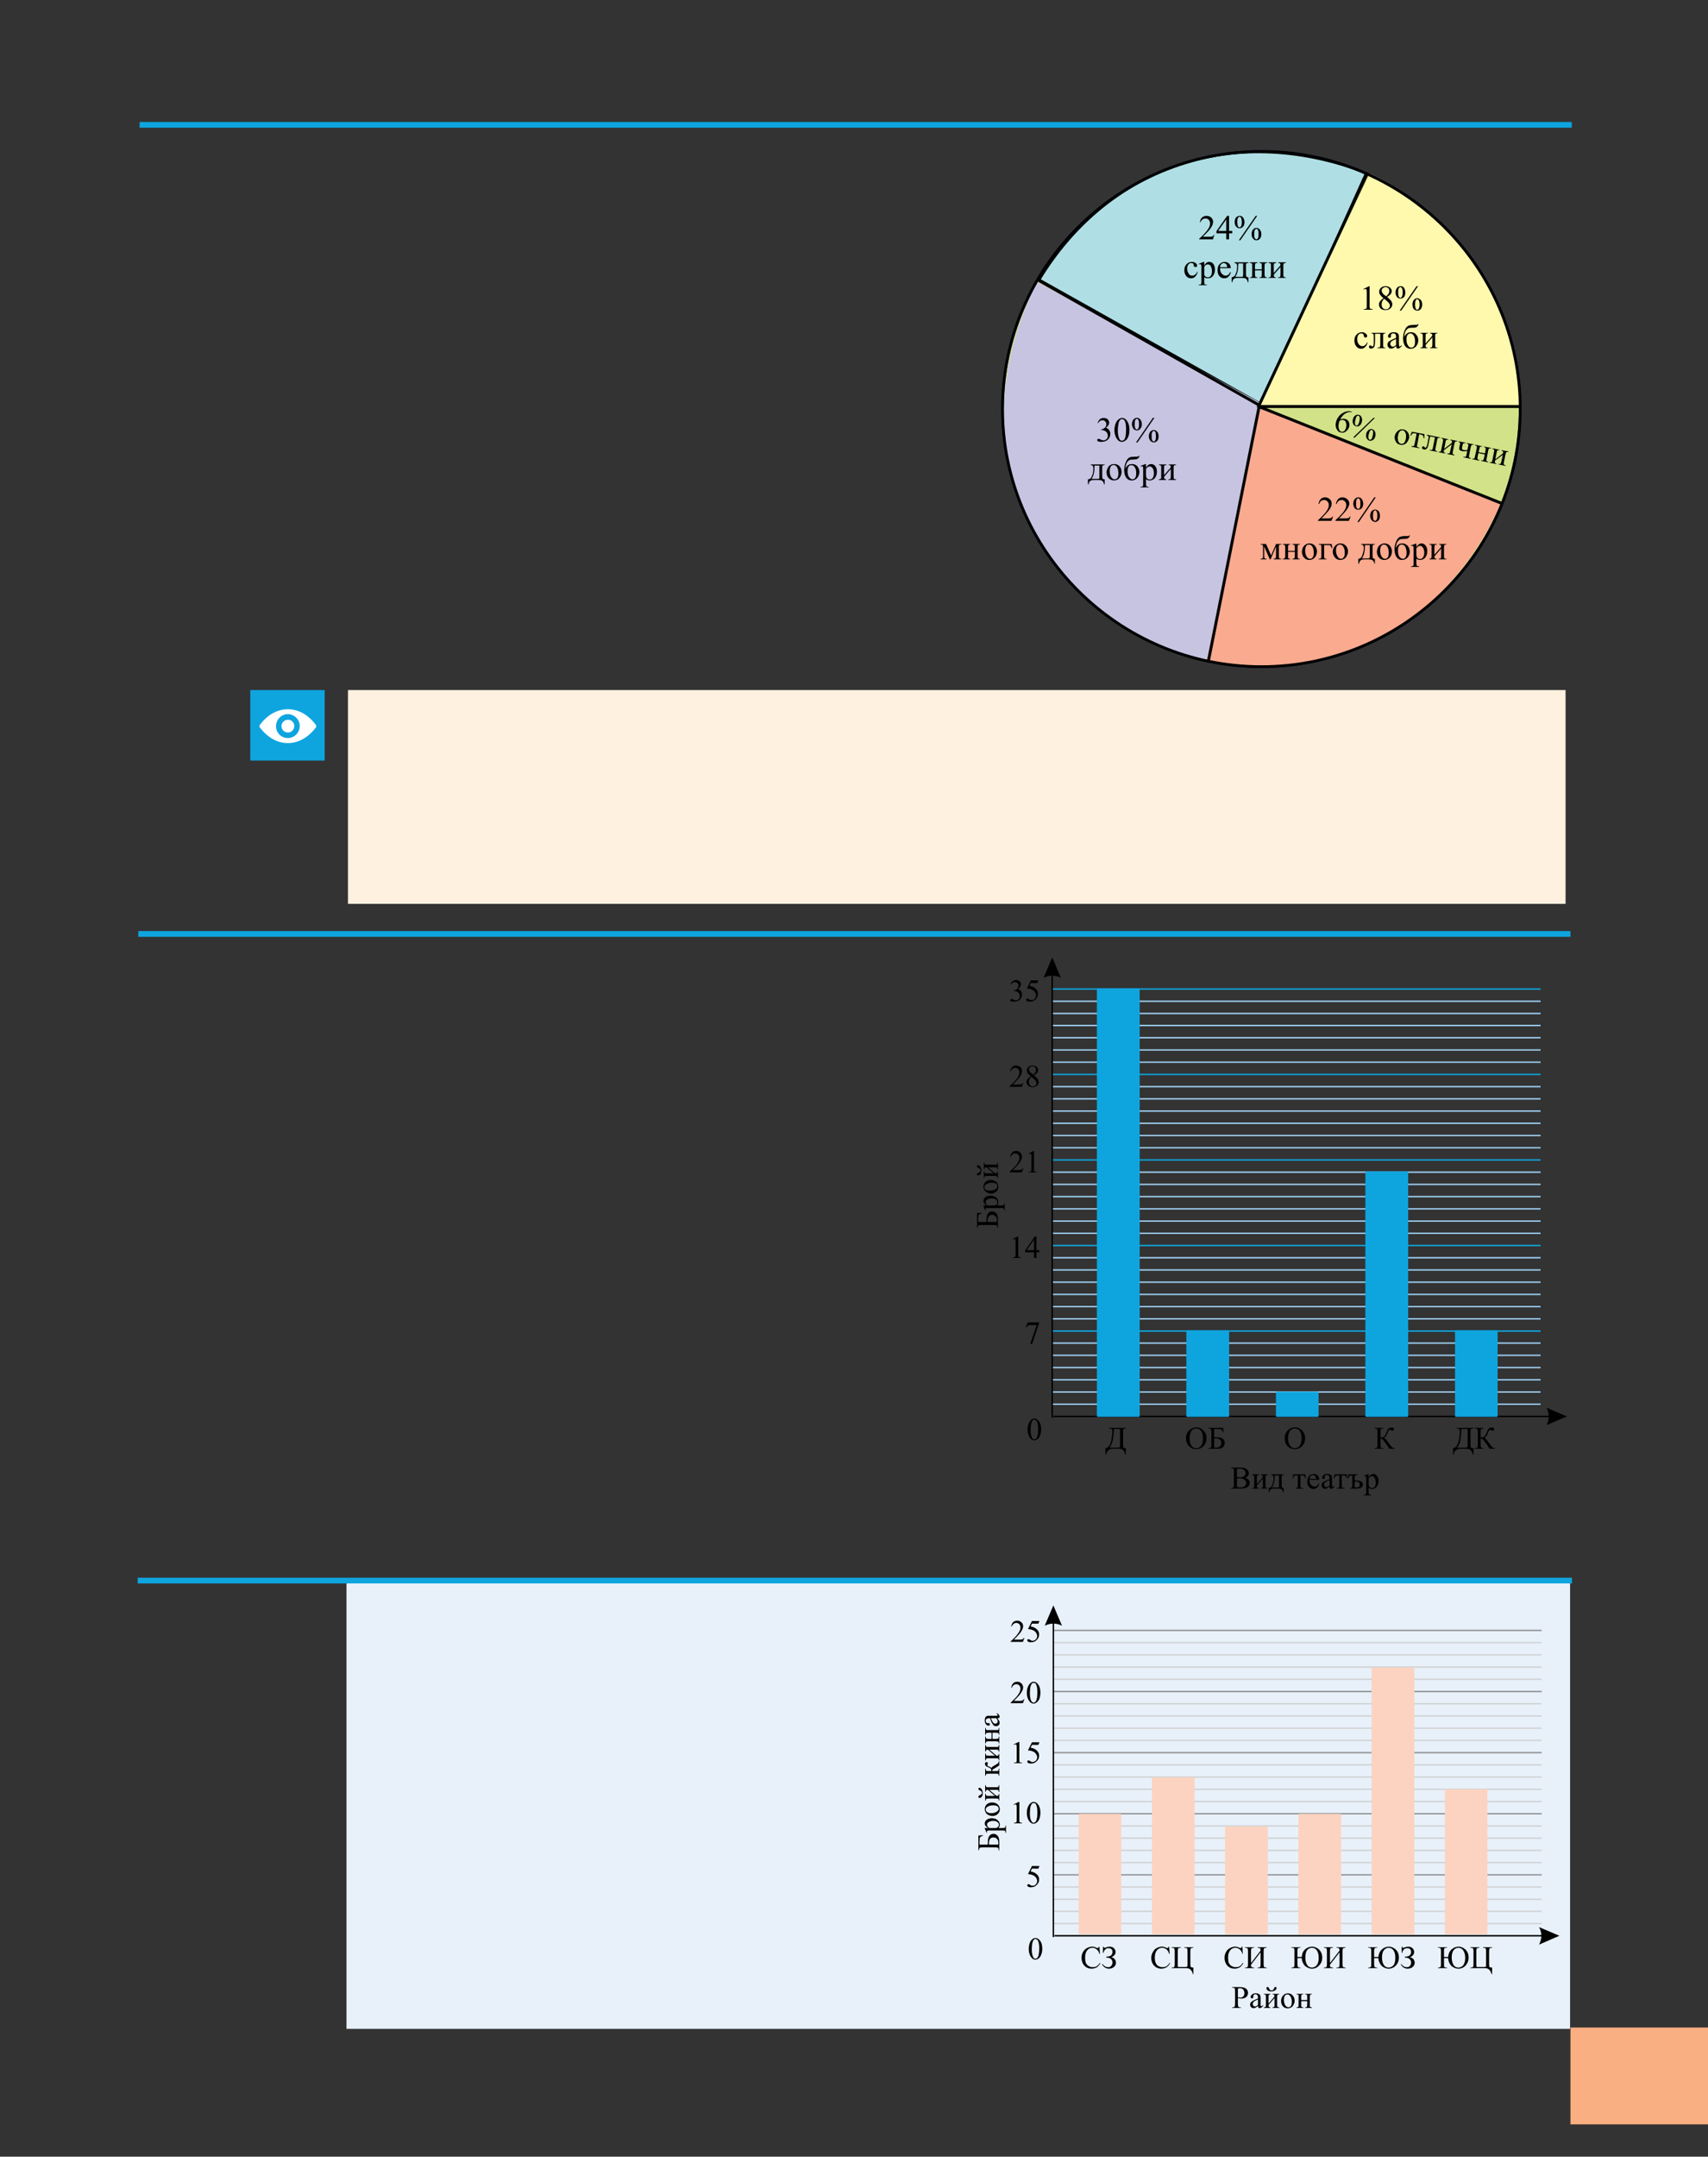 <?xml version="1.0" encoding="UTF-8" standalone="no"?>
<!DOCTYPE svg PUBLIC "-//W3C//DTD SVG 1.1//EN"
"http://www.w3.org/Graphics/SVG/1.1/DTD/svg11.dtd">
<svg viewBox="0 0 909 1147" version="1.1" xmlns="http://www.w3.org/2000/svg" xmlns:xlink="http://www.w3.org/1999/xlink">
<rect x="0" y="0" width="909" height="1147" fill="#333333" stroke="none"/>
<defs>
<clipPath id="c0_43"><path d="M532.7,355.4V79.7H809.9V355.4Z"/></clipPath>
<clipPath id="c1_43"><path d="M138.1,395.1v-18h30.3v18Z"/></clipPath>
<style type="text/css"><![CDATA[
.g0_43{
fill: #FAAF82;
}
.g1_43{
fill: #D2E288;
}
.g2_43{
fill: none;
stroke: #485E88;
stroke-width: 1.551;
stroke-miterlimit: 2;
}
.g3_43{
fill: #F9AA8F;
}
.g4_43{
fill: #AFDFE4;
}
.g5_43{
fill: none;
stroke: #000;
stroke-width: 0.775;
stroke-miterlimit: 2;
}
.g6_43{
fill: #C7C4E2;
}
.g7_43{
fill: #FFF9AE;
}
.g8_43{
fill: none;
stroke: #000;
stroke-width: 1.551;
stroke-miterlimit: 2;
}
.g9_43{
fill: #000;
}
.ga_43{
fill: none;
stroke: #0EA5DF;
stroke-width: 3.055;
}
.gb_43{
fill: #FFF1E0;
}
.gc_43{
fill: #0EA5DF;
}
.gd_43{
fill: #FFF;
}
.ge_43{
fill: none;
stroke: #9CCCEE;
stroke-width: 0.763;
stroke-linejoin: round;
}
.gf_43{
fill: none;
stroke: #0EA5DF;
stroke-width: 0.763;
stroke-linejoin: round;
}
.gg_43{
fill: none;
stroke: #000;
stroke-width: 0.763;
stroke-linejoin: round;
}
.gh_43{
fill: #0EA5DF;
stroke: #0EA5DF;
stroke-width: 1.069;
stroke-linejoin: round;
}
.gi_43{
fill: #E8F1FA;
}
.gj_43{
fill: none;
stroke: #D1D3D4;
stroke-width: 0.763;
stroke-linejoin: round;
}
.gk_43{
fill: none;
stroke: #939598;
stroke-width: 0.763;
stroke-linejoin: round;
}
.gl_43{
fill: #FCD3C1;
stroke: #FCD3C1;
stroke-width: 1.069;
stroke-linejoin: round;
}
]]></style>
</defs>
<path d="M835.8,1129.8h73.6v-51.5H835.8v51.5Z" class="g0_43"/>
<path fill-rule="evenodd" d="M671.3,80.5c75.9,0,137.8,61.5,137.8,137c0,75.5,-61.9,137.1,-137.8,137.1C595.4,354.6,533.5,293,533.5,217.5c0,-75.5,61.9,-137,137.8,-137Z" class="g1_43"/>
<path d="M671.3,80.5c75.9,0,137.8,61.5,137.8,137c0,75.5,-61.9,137.1,-137.8,137.1C595.4,354.6,533.5,293,533.5,217.5c0,-75.5,61.9,-137,137.8,-137Z" class="g2_43"/>
<g clip-path="url(#c0_43)">
<path fill-rule="evenodd" d="M798.8,267.7L669.4,216.6L641.8,350.9c72.8,14.3,129.1,-21.4,157,-83.2Z" class="g3_43"/>
<path fill-rule="evenodd" d="M553.4,148.7l118.1,66.2L726.8,92.1c-73.7,-28,-138.9,-.2,-173.4,56.6Z" class="g4_43"/>
<path d="M553.4,148.7l118.1,66.2L726.8,92.1c-73.7,-28,-138.9,-.2,-173.4,56.6Z" class="g5_43"/>
<path fill-rule="evenodd" d="M642.3,350.9L670.7,214.2L552,149.9c-51.6,102.6,19.6,189.8,90.3,201Z" class="g6_43"/>
<path fill-rule="evenodd" d="M729.1,92.3L669.9,215.4l138.5,.5C813,178,783.5,117.5,729.1,92.3Z" class="g7_43"/>
</g>
<path d="M670.2,215.5l-118,-66.7m117.3,68L727.9,91.9M670.6,216.5l128.6,51.2m-129,-51.9L643,352.1M670.5,216.2H809.4" class="g8_43"/>
<path fill-rule="evenodd" d="M646.3,124.9l-.8,2.4h-7.3V127c2.2,-2,3.7,-3.6,4.5,-4.8c.9,-1.2,1.3,-2.3,1.3,-3.4c0,-.7,-.2,-1.4,-.7,-1.9c-.5,-.5,-1,-.7,-1.7,-.7c-.6,0,-1.1,.1,-1.6,.5c-.5,.3,-.9,.9,-1.1,1.5h-.3c.1,-1.1,.5,-1.9,1.1,-2.5c.7,-.6,1.4,-.9,2.4,-.9c1,0,1.8,.3,2.5,.9c.7,.7,1,1.4,1,2.3c0,.6,-.2,1.2,-.4,1.9c-.5,.9,-1.2,2,-2.2,3.1c-1.5,1.6,-2.5,2.6,-2.9,2.9h3.3c.6,0,1.1,0,1.3,0c.3,-.1,.5,-.2,.8,-.3c.2,-.2,.4,-.4,.5,-.7Z" class="g9_43"/>
<path fill-rule="evenodd" d="M652.6,122.8v-6.1l-4.3,6.1Zm3.2,0v1.3h-1.7v3.2h-1.5v-3.2h-5.2v-1.2l5.7,-8.1h1v8Z" class="g9_43"/>
<path fill-rule="evenodd" d="M668.7,121.7c-.3,0,-.6,.2,-.8,.5c-.3,.4,-.4,1.2,-.4,2.4c0,1.1,.1,1.8,.4,2.2c.2,.3,.5,.5,.8,.5c.2,0,.5,-.2,.7,-.5c.3,-.4,.4,-1.2,.4,-2.3c0,-1.1,-.1,-1.9,-.4,-2.3c-.2,-.4,-.4,-.5,-.7,-.5m0,-.5c.4,0,.8,.1,1.2,.4c.5,.3,.8,.7,1,1.2c.3,.5,.4,1.1,.4,1.7c0,1.1,-.3,1.9,-.8,2.5c-.5,.5,-1.1,.8,-1.8,.8c-.5,0,-.9,-.1,-1.3,-.4c-.4,-.3,-.7,-.7,-1,-1.2c-.2,-.5,-.3,-1,-.3,-1.7c0,-.6,.1,-1.2,.3,-1.7c.3,-.6,.6,-.9,1,-1.2c.4,-.3,.8,-.4,1.3,-.4m-9,-5.9c-.3,0,-.6,.1,-.8,.5c-.3,.4,-.4,1.1,-.4,2.3c0,.8,.1,1.5,.2,1.9c.1,.3,.3,.6,.5,.8c.1,.1,.3,.1,.5,.1c.3,0,.5,-.1,.7,-.4c.3,-.5,.5,-1.3,.5,-2.4c0,-1.1,-.2,-1.9,-.5,-2.4c-.2,-.3,-.4,-.4,-.7,-.4m0,-.5c.9,0,1.5,.3,1.9,1c.5,.6,.7,1.4,.7,2.3c0,1,-.2,1.9,-.7,2.4c-.6,.6,-1.2,.9,-1.9,.9c-.5,0,-.9,-.1,-1.3,-.4c-.4,-.3,-.7,-.7,-1,-1.2c-.2,-.5,-.3,-1.1,-.3,-1.7c0,-.6,.1,-1.2,.3,-1.8c.3,-.5,.6,-.9,1,-1.1c.5,-.3,.9,-.4,1.3,-.4m9.4,0l-9,13h-.8l9,-13Z" class="g9_43"/>
<path fill-rule="evenodd" d="M637.4,144.6c-.3,1.1,-.7,2,-1.4,2.6c-.6,.6,-1.3,.8,-2.1,.8c-1,0,-1.8,-.3,-2.5,-1.1c-.7,-.8,-1.1,-1.9,-1.1,-3.2c0,-1.3,.4,-2.4,1.2,-3.2c.8,-.8,1.7,-1.2,2.8,-1.2c.8,0,1.5,.2,2,.6c.6,.4,.8,.9,.8,1.4c0,.2,0,.4,-.2,.5c-.1,.2,-.4,.2,-.6,.2c-.4,0,-.6,-.1,-.8,-.3c-.1,-.1,-.2,-.4,-.2,-.7c-.1,-.4,-.2,-.7,-.4,-.9c-.2,-.1,-.5,-.2,-.9,-.2c-.6,0,-1.1,.2,-1.4,.6c-.5,.6,-.8,1.4,-.8,2.4c0,1,.3,1.8,.8,2.6c.4,.8,1.1,1.1,1.9,1.1c.6,0,1.2,-.2,1.6,-.6c.4,-.2,.7,-.7,1,-1.5Z" class="g9_43"/>
<path fill-rule="evenodd" d="M640.9,141.8v3.1c0,.6,0,1.1,0,1.3c.1,.3,.3,.6,.7,.9c.3,.3,.7,.4,1.2,.4c.6,0,1.1,-.2,1.5,-.7c.5,-.6,.7,-1.5,.7,-2.6c0,-1.3,-.3,-2.2,-.8,-2.9c-.4,-.5,-.9,-.7,-1.4,-.7c-.3,0,-.6,.1,-.9,.2c-.2,.1,-.5,.4,-1,1M638,140.3l2.5,-1h.4v1.9c.4,-.7,.8,-1.2,1.3,-1.5c.4,-.3,.8,-.4,1.3,-.4c.9,0,1.6,.3,2.1,.9c.7,.8,1,1.9,1,3.2c0,1.4,-.4,2.6,-1.2,3.5c-.7,.8,-1.5,1.1,-2.6,1.1c-.4,0,-.8,0,-1.1,-.1c-.3,-.1,-.5,-.3,-.8,-.6v2.5c0,.6,0,1,.1,1.1c0,.2,.2,.3,.3,.4c.2,.1,.5,.1,1,.1v.3h-4.4v-.3h.2c.4,0,.7,0,.9,-.2c.1,0,.2,-.1,.3,-.3c0,-.1,.1,-.5,.1,-1.1V142c0,-.6,-.1,-.9,-.1,-1.1c-.1,-.1,-.1,-.2,-.3,-.3c-.1,-.1,-.2,-.1,-.4,-.1c-.1,0,-.3,0,-.5,.1Z" class="g9_43"/>
<path fill-rule="evenodd" d="M649.3,142.1h3.8c0,-.5,-.1,-.9,-.2,-1.1c-.1,-.3,-.4,-.6,-.7,-.8c-.3,-.2,-.6,-.3,-.9,-.3c-.5,0,-.9,.2,-1.3,.6c-.4,.4,-.7,.9,-.7,1.6m0,.5c0,1.3,.3,2.2,.9,2.9c.6,.7,1.3,1.1,2.1,1.1c.5,0,1,-.2,1.4,-.5c.4,-.3,.8,-.8,1,-1.5l.3,.2c-.1,.8,-.5,1.6,-1.1,2.2c-.6,.7,-1.4,1,-2.3,1c-1,0,-1.9,-.3,-2.6,-1.1c-.7,-.8,-1,-1.8,-1,-3.1c0,-1.5,.3,-2.6,1.1,-3.3c.7,-.8,1.6,-1.2,2.7,-1.2c.9,0,1.7,.3,2.3,.9c.6,.6,.9,1.4,.9,2.4Z" class="g9_43"/>
<path fill-rule="evenodd" d="M659,140.1v.5c0,3,-.5,5.2,-1.6,6.6h3.1c.5,0,.9,0,1,-.1c0,-.1,.1,-.5,.1,-1.1v-5.9Zm-2,-.6h7.4v.4c-.5,0,-.7,0,-.9,.1c-.1,.1,-.2,.2,-.3,.3c-.1,.1,-.1,.5,-.1,1.2v4.1c0,.8,.1,1.3,.2,1.5c.2,.2,.5,.3,1.1,.4v2.6H664c0,-.5,-.1,-.9,-.4,-1.3c-.2,-.4,-.5,-.6,-.9,-.8c-.4,-.1,-1,-.2,-1.7,-.2h-2.2c-.6,0,-1.2,0,-1.5,.2c-.4,.1,-.7,.3,-1,.7c-.2,.4,-.4,.8,-.4,1.4h-.4v-2.6c.5,-.1,1,-.3,1.4,-.6c.4,-.4,.7,-1.1,1.1,-2.2c.3,-1.1,.4,-2.2,.4,-3.2c0,-1.1,-.5,-1.6,-1.4,-1.6Z" class="g9_43"/>
<path fill-rule="evenodd" d="M667.9,143.2h3.6v-1.7c0,-.6,0,-.9,0,-1.1c-.1,-.1,-.2,-.3,-.3,-.4c-.2,-.1,-.5,-.1,-.9,-.1v-.4h4v.4c-.4,0,-.6,0,-.8,.1c-.2,.1,-.3,.2,-.4,.3c0,.2,-.1,.6,-.1,1.2v4.3c0,.6,.1,.9,.1,1.1c.1,.2,.2,.3,.3,.4c.2,.1,.5,.2,.9,.2v.3h-4v-.3c.5,0,.8,-.1,1,-.3c.2,-.2,.2,-.6,.2,-1.4v-2h-3.6v2c0,.6,.1,.9,.1,1.1c.1,.2,.2,.3,.3,.4c.2,.1,.5,.2,.9,.2v.3h-4v-.3c.5,0,.9,-.1,1,-.3c.2,-.2,.2,-.7,.2,-1.4v-4.3c0,-.6,0,-.9,0,-1.1c-.1,-.2,-.2,-.3,-.4,-.4c-.1,-.1,-.4,-.1,-.8,-.1v-.4h4v.4c-.4,0,-.6,0,-.8,.1c-.2,.1,-.3,.2,-.4,.3c0,.2,-.1,.6,-.1,1.2Z" class="g9_43"/>
<path fill-rule="evenodd" d="M677.9,145.2l3.6,-4.1c0,-.5,-.1,-.8,-.3,-1c-.1,-.1,-.4,-.2,-.8,-.2v-.4h3.9v.4c-.4,0,-.7,0,-.8,.1c-.2,.1,-.3,.2,-.4,.3c-.1,.1,-.1,.5,-.1,1.2v4.3c0,.7,0,1.1,.1,1.2c.1,.1,.2,.2,.3,.3c.2,.1,.4,.2,.9,.2v.3h-4.1v-.3c.5,0,.9,-.1,1.1,-.3c.1,-.2,.2,-.6,.2,-1.4V142l-3.6,4.1c0,.5,.1,.9,.2,1.1c.2,.2,.4,.3,.9,.3v.3h-3.9v-.3c.6,0,.9,-.1,1.1,-.3c.1,-.2,.2,-.7,.2,-1.4v-4.3c0,-.7,0,-1.1,-.1,-1.2c-.1,-.1,-.2,-.2,-.3,-.3c-.1,-.1,-.4,-.1,-.9,-.1v-.4h4.1v.4c-.4,0,-.7,0,-.8,.1c-.2,.1,-.3,.2,-.4,.3c-.1,.1,-.1,.5,-.1,1.2Z" class="g9_43"/>
<path fill-rule="evenodd" d="M584.1,224.9c.4,-.9,.8,-1.5,1.3,-2c.6,-.4,1.2,-.6,2,-.6c1,0,1.8,.3,2.3,.9c.4,.5,.6,1,.6,1.6c0,.8,-.5,1.8,-1.7,2.7c.8,.3,1.4,.7,1.7,1.3c.4,.5,.6,1.2,.6,1.9c0,1.1,-.3,2,-1,2.8c-.9,1,-2.2,1.5,-3.8,1.5c-.9,0,-1.4,-.1,-1.7,-.3c-.3,-.2,-.5,-.4,-.5,-.7c0,-.1,.1,-.3,.2,-.4c.2,-.2,.3,-.2,.5,-.2c.2,0,.4,0,.5,0c.1,.1,.3,.2,.7,.4c.4,.2,.6,.3,.8,.3c.2,.1,.4,.1,.7,.1c.6,0,1.1,-.2,1.6,-.7c.5,-.5,.7,-1,.7,-1.7c0,-.5,-.1,-.9,-.3,-1.4c-.2,-.3,-.4,-.6,-.6,-.8c-.2,-.2,-.6,-.4,-1,-.6c-.5,-.2,-.9,-.3,-1.4,-.3H586v-.3c.5,0,.9,-.2,1.4,-.5c.5,-.3,.9,-.6,1.1,-1c.2,-.4,.3,-.8,.3,-1.3c0,-.6,-.2,-1.1,-.6,-1.5c-.4,-.4,-.9,-.6,-1.4,-.6c-1,0,-1.8,.5,-2.4,1.5Z" class="g9_43"/>
<path fill-rule="evenodd" d="M594.9,228.9c0,1.7,.2,3.1,.7,4.2c.3,.9,.8,1.3,1.5,1.3c.3,0,.7,-.1,1,-.4c.4,-.3,.6,-.8,.8,-1.5c.3,-1,.4,-2.5,.4,-4.4c0,-1.4,-.1,-2.5,-.4,-3.5c-.2,-.7,-.5,-1.1,-.8,-1.4c-.3,-.2,-.6,-.3,-.9,-.3c-.5,0,-.8,.1,-1.1,.5c-.5,.5,-.8,1.3,-.9,2.4c-.2,1,-.3,2.1,-.3,3.1m-1.8,-.2c0,-1.4,.3,-2.6,.7,-3.6c.4,-1,1,-1.8,1.7,-2.2c.5,-.4,1.1,-.6,1.7,-.6c.9,0,1.8,.4,2.5,1.4c.9,1.2,1.4,2.8,1.4,4.8c0,1.5,-.2,2.7,-.6,3.7c-.4,1,-.9,1.7,-1.6,2.1c-.6,.5,-1.2,.7,-1.8,.7c-1.2,0,-2.2,-.7,-3,-2.1c-.6,-1.1,-1,-2.5,-1,-4.2Z" class="g9_43"/>
<path fill-rule="evenodd" d="M614,229.2c-.3,0,-.5,.1,-.7,.5c-.3,.4,-.4,1.2,-.4,2.4c0,1,.1,1.8,.4,2.2c.2,.3,.4,.5,.7,.5c.3,0,.5,-.2,.8,-.5c.3,-.5,.4,-1.2,.4,-2.3c0,-1.1,-.1,-1.9,-.4,-2.4c-.2,-.3,-.5,-.4,-.8,-.4m0,-.5c.4,0,.9,.1,1.3,.4c.4,.3,.8,.7,1,1.2c.2,.5,.3,1.1,.3,1.7c0,1.1,-.2,1.9,-.7,2.4c-.6,.6,-1.2,.9,-1.9,.9c-.4,0,-.8,-.2,-1.2,-.4c-.5,-.3,-.8,-.7,-1,-1.2c-.3,-.5,-.4,-1.1,-.4,-1.7c0,-.6,.1,-1.2,.4,-1.7c.2,-.6,.5,-1,1,-1.2c.4,-.3,.8,-.4,1.2,-.4m-8.9,-6c-.4,0,-.6,.2,-.9,.6c-.2,.4,-.3,1.1,-.3,2.3c0,.8,0,1.4,.2,1.9c.1,.3,.2,.6,.5,.8c.1,.1,.2,.1,.4,.1c.3,0,.6,-.1,.8,-.5c.3,-.4,.4,-1.2,.4,-2.3c0,-1.1,-.1,-1.9,-.4,-2.4c-.2,-.3,-.5,-.5,-.7,-.5m0,-.5c.8,0,1.4,.4,1.9,1.1c.4,.6,.7,1.4,.7,2.3c0,1,-.3,1.8,-.8,2.4c-.5,.6,-1.1,.9,-1.8,.9c-.5,0,-1,-.2,-1.4,-.4c-.4,-.3,-.7,-.7,-.9,-1.2c-.2,-.5,-.4,-1.1,-.4,-1.7c0,-.7,.2,-1.2,.4,-1.8c.2,-.5,.6,-.9,1,-1.2c.4,-.2,.8,-.4,1.3,-.4m9.3,0l-9,13.1h-.8l9,-13.1Z" class="g9_43"/>
<path fill-rule="evenodd" d="M582.5,247.6v.5c0,2.9,-.5,5.1,-1.6,6.6H584c.5,0,.9,-.1,1,-.2c0,0,.1,-.4,.1,-1v-5.9Zm-2,-.6h7.4v.3c-.5,0,-.7,.1,-.9,.2c-.1,0,-.2,.1,-.3,.3c-.1,.1,-.1,.5,-.1,1.1V253c0,.9,.1,1.4,.2,1.6c.2,.2,.5,.3,1.1,.3v2.7h-.4c0,-.5,-.1,-1,-.4,-1.3c-.2,-.4,-.5,-.6,-.9,-.8c-.4,-.2,-1,-.2,-1.7,-.2h-2.2c-.6,0,-1.2,0,-1.5,.2c-.4,.1,-.7,.3,-1,.7c-.2,.4,-.4,.8,-.4,1.4H579v-2.7c.5,0,1,-.2,1.4,-.5c.4,-.4,.7,-1.1,1.1,-2.2c.3,-1.1,.4,-2.2,.4,-3.3c0,-1,-.5,-1.5,-1.4,-1.6Z" class="g9_43"/>
<path fill-rule="evenodd" d="M592.6,247.3c-.3,0,-.6,.1,-.9,.3c-.4,.2,-.6,.5,-.8,1c-.2,.5,-.3,1.1,-.3,1.9c0,1.2,.2,2.2,.7,3.1c.5,.8,1.1,1.3,1.9,1.3c.6,0,1.1,-.3,1.5,-.7c.3,-.5,.5,-1.3,.5,-2.5c0,-1.5,-.3,-2.7,-.9,-3.5c-.5,-.6,-1,-.9,-1.7,-.9m.3,-.5c1.3,0,2.3,.4,3.1,1.4c.6,.8,.9,1.7,.9,2.8c0,.7,-.2,1.5,-.5,2.2c-.4,.8,-.9,1.4,-1.5,1.8c-.6,.3,-1.3,.5,-2.1,.5c-1.2,0,-2.2,-.5,-3,-1.5c-.6,-.8,-.9,-1.7,-.9,-2.8c0,-.7,.2,-1.5,.6,-2.2c.3,-.8,.8,-1.3,1.5,-1.7c.6,-.4,1.2,-.5,1.9,-.5Z" class="g9_43"/>
<path fill-rule="evenodd" d="M602.2,247.4c-.7,0,-1.2,.2,-1.5,.7c-.4,.5,-.6,1.3,-.6,2.4c0,1.4,.2,2.5,.8,3.3c.5,.7,1.1,1.1,1.8,1.1c.6,0,1.1,-.3,1.5,-.8c.3,-.5,.5,-1.3,.5,-2.5c0,-1.2,-.2,-2.2,-.7,-3c-.5,-.8,-1.1,-1.2,-1.8,-1.2m-3.3,2c.7,-1.8,1.9,-2.6,3.6,-2.6c1.1,0,2.1,.4,2.8,1.2c.7,.9,1.1,1.9,1.1,3c0,1.1,-.4,2.2,-1.1,3.1c-.8,1,-1.8,1.4,-3,1.4c-1.3,0,-2.3,-.5,-3,-1.6c-.7,-1,-1,-2.3,-1,-3.9c0,-1.2,.2,-2.3,.5,-3.3c.4,-1.1,.7,-1.8,1.1,-2.3c.4,-.6,.8,-.9,1.4,-1.2c.5,-.2,1.4,-.3,2.7,-.3c.9,0,1.4,-.1,1.6,-.1c.2,-.1,.4,-.2,.6,-.4h.3c-.2,.6,-.4,1,-.7,1.3c-.3,.2,-.6,.4,-.9,.5c-.3,.1,-.9,.1,-1.8,.2c-.9,0,-1.5,.1,-1.8,.2c-.4,.1,-.7,.4,-1.1,.8c-.4,.4,-.7,1,-.9,1.7c-.2,.7,-.3,1.4,-.4,2.3Z" class="g9_43"/>
<path fill-rule="evenodd" d="M609.9,249.3v3c0,.7,.1,1.2,.1,1.4c.1,.3,.3,.6,.6,.9c.4,.3,.8,.4,1.3,.4c.6,0,1.1,-.2,1.5,-.7c.4,-.6,.7,-1.5,.7,-2.6c0,-1.3,-.3,-2.3,-.8,-2.9c-.4,-.5,-.9,-.7,-1.4,-.7c-.3,0,-.6,0,-.9,.2c-.2,.1,-.6,.4,-1.1,1M607,247.8l2.6,-1h.3v1.9c.5,-.7,.9,-1.2,1.3,-1.5c.5,-.3,.9,-.4,1.4,-.4c.8,0,1.5,.3,2.1,.9c.7,.8,1,1.9,1,3.1c0,1.5,-.4,2.6,-1.2,3.6c-.7,.7,-1.6,1.1,-2.6,1.1c-.4,0,-.8,0,-1.2,-.2c-.2,-.1,-.5,-.2,-.8,-.5v2.5c0,.6,.1,.9,.1,1.1c.1,.2,.2,.3,.4,.4c.2,.1,.5,.1,.9,.1v.3H607v-.3h.2c.3,0,.6,-.1,.9,-.2c.1,-.1,.2,-.2,.2,-.3c.1,-.2,.1,-.5,.1,-1.1v-7.9c0,-.5,0,-.8,-.1,-1c0,-.1,-.1,-.2,-.2,-.3c-.1,-.1,-.2,-.1,-.4,-.1c-.2,0,-.3,0,-.6,.1Z" class="g9_43"/>
<path fill-rule="evenodd" d="M619.5,252.7l3.6,-4.1c0,-.5,-.1,-.8,-.2,-1c-.2,-.2,-.5,-.3,-.9,-.3V247h3.9v.3c-.4,0,-.7,.1,-.8,.2c-.2,0,-.3,.1,-.4,.3c0,.1,-.1,.5,-.1,1.1v4.4c0,.7,.1,1.1,.1,1.2c.1,.1,.2,.2,.3,.3c.2,.1,.5,.1,.9,.1v.4h-4v-.4c.5,0,.8,0,1,-.2c.1,-.2,.2,-.7,.2,-1.4v-3.9l-3.6,4.2c0,.5,.1,.8,.2,1c.2,.2,.5,.3,.9,.3v.4h-3.8v-.4c.5,0,.8,-.1,1,-.3c.2,-.1,.2,-.6,.2,-1.3v-4.4c0,-.6,0,-1,-.1,-1.1c0,-.1,-.1,-.2,-.3,-.3c-.1,-.1,-.4,-.2,-.8,-.2V247h4v.3c-.4,0,-.7,.1,-.8,.2c-.2,0,-.3,.1,-.4,.3c0,.1,-.1,.5,-.1,1.1Z" class="g9_43"/>
<path fill-rule="evenodd" d="M709.5,274.7l-.9,2.3h-7.2v-.3c2.1,-1.9,3.6,-3.5,4.5,-4.7c.9,-1.3,1.3,-2.4,1.3,-3.4c0,-.8,-.2,-1.4,-.7,-1.9c-.5,-.5,-1.1,-.8,-1.7,-.8c-.7,0,-1.2,.2,-1.7,.5c-.5,.4,-.8,.9,-1,1.6h-.4c.2,-1.1,.6,-2,1.2,-2.6c.6,-.6,1.4,-.9,2.3,-.9c1,0,1.9,.4,2.5,1c.7,.6,1,1.4,1,2.3c0,.6,-.1,1.2,-.4,1.8c-.4,1,-1.2,2,-2.2,3.1c-1.5,1.7,-2.4,2.6,-2.8,3h3.2c.7,0,1.1,0,1.4,-.1c.3,0,.5,-.1,.7,-.3c.2,-.1,.4,-.3,.6,-.6Z" class="g9_43"/>
<path fill-rule="evenodd" d="M718.8,274.7l-.9,2.3h-7.2v-.3c2.1,-1.9,3.6,-3.5,4.5,-4.7c.9,-1.3,1.3,-2.4,1.3,-3.4c0,-.8,-.2,-1.4,-.7,-1.9c-.5,-.5,-1.1,-.8,-1.7,-.8c-.6,0,-1.2,.2,-1.7,.5c-.5,.4,-.8,.9,-1,1.6H711c.2,-1.1,.6,-2,1.2,-2.6c.6,-.6,1.4,-.9,2.3,-.9c1,0,1.9,.4,2.5,1c.7,.6,1.1,1.4,1.1,2.3c0,.6,-.2,1.2,-.5,1.8c-.4,1,-1.2,2,-2.2,3.1c-1.5,1.7,-2.4,2.6,-2.8,3h3.2c.7,0,1.1,0,1.4,-.1c.3,0,.5,-.1,.7,-.3c.2,-.1,.4,-.3,.6,-.6Z" class="g9_43"/>
<path fill-rule="evenodd" d="M731.8,271.4c-.3,0,-.5,.2,-.7,.5c-.3,.5,-.4,1.2,-.4,2.4c0,1.1,.1,1.9,.4,2.3c.2,.3,.4,.4,.7,.4c.3,0,.5,-.1,.8,-.5c.3,-.4,.4,-1.1,.4,-2.2c0,-1.2,-.1,-1.9,-.4,-2.4c-.2,-.3,-.5,-.5,-.8,-.5m0,-.4c.4,0,.9,.1,1.3,.4c.4,.2,.8,.6,1,1.2c.2,.5,.3,1,.3,1.7c0,1,-.2,1.8,-.7,2.4c-.6,.6,-1.2,.9,-1.9,.9c-.4,0,-.8,-.2,-1.2,-.5c-.5,-.2,-.8,-.6,-1,-1.1c-.3,-.5,-.4,-1.1,-.4,-1.7c0,-.7,.1,-1.3,.4,-1.8c.2,-.5,.5,-.9,1,-1.1c.4,-.3,.8,-.4,1.2,-.4m-8.9,-6c-.4,0,-.6,.2,-.9,.6c-.2,.3,-.3,1.1,-.3,2.2c0,.9,0,1.5,.2,2c.1,.3,.2,.5,.5,.7c.1,.1,.2,.2,.4,.2c.3,0,.6,-.2,.8,-.5c.3,-.4,.4,-1.2,.4,-2.3c0,-1.2,-.1,-2,-.4,-2.4c-.2,-.3,-.5,-.5,-.7,-.5m0,-.5c.8,0,1.4,.3,1.9,1c.4,.7,.7,1.5,.7,2.3c0,1.1,-.3,1.9,-.8,2.5c-.5,.5,-1.1,.8,-1.8,.8c-.5,0,-1,-.1,-1.4,-.4c-.4,-.2,-.7,-.6,-.9,-1.1c-.2,-.5,-.4,-1.1,-.4,-1.8c0,-.6,.2,-1.2,.4,-1.7c.2,-.5,.6,-.9,1,-1.2c.4,-.3,.8,-.4,1.3,-.4m9.3,0l-9,13.1h-.8l9,-13.1Z" class="g9_43"/>
<path fill-rule="evenodd" d="M676.5,295.4l2.6,-6.1h2.8v.3c-.4,0,-.7,.1,-.9,.1c-.1,.1,-.2,.2,-.3,.3c-.1,.2,-.1,.5,-.1,1.2v4.4c0,.6,0,.9,.1,1.1c.1,.2,.2,.3,.3,.4c.2,.1,.5,.1,.9,.1v.3h-4.1v-.3c.5,0,.9,-.1,1,-.3c.2,-.1,.3,-.6,.3,-1.3v-5l-2.9,6.9h-.4l-3,-6.9v5c0,.6,.1,.9,.1,1.1c.1,.2,.2,.3,.4,.4c.2,.1,.4,.1,.8,.1v.3h-3.2v-.3c.6,0,.9,-.1,1.1,-.3c.1,-.2,.2,-.6,.2,-1.3v-4.4c0,-.6,-.1,-1,-.1,-1.1c-.1,-.2,-.2,-.3,-.3,-.4c-.2,0,-.5,-.1,-.9,-.1v-.3h2.9Z" class="g9_43"/>
<path fill-rule="evenodd" d="M685.5,293h3.6v-1.8c0,-.5,-.1,-.9,-.1,-1c0,-.2,-.1,-.3,-.3,-.4c-.2,-.1,-.5,-.2,-.9,-.2v-.3h4v.3c-.4,0,-.6,.1,-.8,.1c-.2,.1,-.3,.2,-.3,.4c-.1,.2,-.1,.5,-.1,1.1v4.4c0,.5,0,.9,0,1c.1,.2,.2,.3,.4,.5c.1,.1,.4,.1,.8,.1v.3h-4v-.3c.5,0,.8,-.1,1,-.3c.2,-.1,.3,-.6,.3,-1.3v-2.1h-3.6v2.1c0,.5,0,.9,0,1c.1,.2,.2,.3,.4,.5c.1,.1,.4,.1,.8,.1v.3h-4v-.3c.5,0,.9,-.1,1,-.3c.2,-.2,.3,-.6,.3,-1.3v-4.4c0,-.5,-.1,-.9,-.1,-1c-.1,-.2,-.2,-.3,-.3,-.4c-.2,-.1,-.5,-.2,-.9,-.2v-.3h4v.3c-.3,0,-.6,.1,-.8,.1c-.2,.1,-.3,.2,-.3,.4c-.1,.2,-.1,.5,-.1,1.1Z" class="g9_43"/>
<path fill-rule="evenodd" d="M696.6,289.6c-.3,0,-.6,.1,-1,.3c-.3,.2,-.5,.5,-.7,1c-.2,.5,-.3,1.1,-.3,1.8c0,1.2,.2,2.3,.7,3.1c.5,.9,1.1,1.4,1.9,1.4c.6,0,1.1,-.3,1.4,-.8c.4,-.4,.6,-1.3,.6,-2.5c0,-1.4,-.3,-2.6,-.9,-3.4c-.5,-.6,-1,-.9,-1.7,-.9m.3,-.6c1.3,0,2.3,.5,3,1.4c.7,.9,1,1.8,1,2.9c0,.7,-.2,1.4,-.5,2.2c-.4,.8,-.9,1.3,-1.5,1.7c-.6,.4,-1.3,.6,-2.1,.6c-1.3,0,-2.3,-.5,-3,-1.5c-.6,-.8,-.9,-1.8,-.9,-2.8c0,-.8,.2,-1.5,.5,-2.3c.4,-.7,.9,-1.3,1.5,-1.6c.6,-.4,1.3,-.6,2,-.6Z" class="g9_43"/>
<path fill-rule="evenodd" d="M708.7,289.3l.4,2.2h-.4c-.3,-.7,-.5,-1.2,-.7,-1.4c-.3,-.2,-.8,-.2,-1.5,-.2h-1.8v5.7c0,.6,.1,1,.1,1.1c.1,.2,.2,.3,.3,.4c.2,.1,.5,.1,.9,.1v.3h-4.2v-.3c.6,0,1,-.1,1.2,-.3c.1,-.1,.2,-.6,.2,-1.3v-4.4c0,-.6,0,-1,-.1,-1.1c0,-.2,-.2,-.3,-.3,-.4c-.2,0,-.5,-.1,-1,-.1v-.3Z" class="g9_43"/>
<path fill-rule="evenodd" d="M713.1,289.6c-.3,0,-.6,.1,-1,.3c-.3,.2,-.6,.5,-.8,1c-.2,.5,-.3,1.1,-.3,1.8c0,1.2,.3,2.3,.8,3.1c.4,.9,1.1,1.4,1.9,1.4c.6,0,1,-.3,1.4,-.8c.4,-.4,.6,-1.3,.6,-2.5c0,-1.4,-.3,-2.6,-1,-3.4c-.4,-.6,-.9,-.9,-1.6,-.9m.3,-.6c1.2,0,2.2,.5,3,1.4c.7,.9,1,1.8,1,2.9c0,.7,-.2,1.4,-.6,2.2c-.3,.8,-.8,1.3,-1.4,1.7c-.7,.4,-1.4,.6,-2.1,.6c-1.3,0,-2.3,-.5,-3,-1.5c-.6,-.8,-1,-1.8,-1,-2.8c0,-.8,.2,-1.5,.6,-2.3c.4,-.7,.9,-1.3,1.5,-1.6c.6,-.4,1.3,-.6,2,-.6Z" class="g9_43"/>
<path fill-rule="evenodd" d="M726.4,289.9v.5c0,2.9,-.5,5.1,-1.6,6.6h3.1c.5,0,.9,-.1,.9,-.2c.1,-.1,.2,-.4,.2,-1v-5.9Zm-2,-.6h7.3v.3c-.4,0,-.6,.1,-.8,.1c-.1,.1,-.2,.2,-.3,.3c-.1,.2,-.1,.5,-.1,1.2v4.1c0,.9,.1,1.4,.2,1.6c.1,.2,.5,.3,1,.3v2.6h-.3c0,-.5,-.2,-.9,-.4,-1.3c-.2,-.3,-.5,-.6,-.9,-.7c-.4,-.2,-1,-.3,-1.7,-.3h-2.2c-.7,0,-1.2,.1,-1.5,.2c-.4,.1,-.7,.4,-1,.8c-.2,.3,-.4,.8,-.4,1.3h-.4v-2.6c.5,0,1,-.2,1.4,-.6c.4,-.4,.7,-1.1,1,-2.2c.4,-1.1,.5,-2.1,.5,-3.2c0,-1,-.5,-1.6,-1.4,-1.6Z" class="g9_43"/>
<path fill-rule="evenodd" d="M736.5,289.6c-.3,0,-.6,.1,-.9,.3c-.4,.2,-.6,.5,-.8,1c-.2,.5,-.3,1.1,-.3,1.8c0,1.2,.2,2.3,.7,3.1c.5,.9,1.1,1.4,1.9,1.4c.6,0,1.1,-.3,1.5,-.8c.3,-.4,.5,-1.3,.5,-2.5c0,-1.4,-.3,-2.6,-.9,-3.4c-.5,-.6,-1,-.9,-1.7,-.9m.3,-.6c1.3,0,2.3,.5,3,1.4c.7,.9,1,1.8,1,2.9c0,.7,-.2,1.4,-.5,2.2c-.4,.8,-.9,1.3,-1.5,1.7c-.6,.4,-1.3,.6,-2.1,.6c-1.3,0,-2.2,-.5,-3,-1.5c-.6,-.8,-.9,-1.8,-.9,-2.8c0,-.8,.2,-1.5,.5,-2.3c.4,-.7,.9,-1.3,1.5,-1.6c.7,-.4,1.3,-.6,2,-.6Z" class="g9_43"/>
<path fill-rule="evenodd" d="M746,289.6c-.6,0,-1.1,.3,-1.5,.8c-.3,.5,-.5,1.3,-.5,2.3c0,1.5,.2,2.6,.7,3.3c.6,.8,1.2,1.2,1.9,1.2c.6,0,1.1,-.3,1.4,-.8c.4,-.5,.6,-1.4,.6,-2.5c0,-1.2,-.3,-2.2,-.7,-3.1c-.5,-.8,-1.1,-1.2,-1.9,-1.2m-3.2,2c.7,-1.7,1.9,-2.6,3.5,-2.6c1.2,0,2.1,.5,2.9,1.3c.7,.9,1.1,1.9,1.1,3c0,1.1,-.4,2.2,-1.1,3.1c-.8,.9,-1.8,1.4,-3.1,1.4c-1.2,0,-2.2,-.5,-2.9,-1.6c-.7,-1.1,-1,-2.4,-1,-3.9c0,-1.2,.1,-2.3,.5,-3.4c.3,-1,.7,-1.8,1.1,-2.3c.4,-.5,.8,-.9,1.3,-1.1c.6,-.2,1.5,-.4,2.7,-.4c1,0,1.5,0,1.7,0c.2,-.1,.4,-.2,.6,-.4h.3c-.2,.6,-.4,1,-.7,1.3c-.3,.2,-.6,.4,-.9,.5c-.3,.1,-.9,.1,-1.8,.1c-.9,.1,-1.5,.1,-1.8,.2c-.4,.2,-.8,.4,-1.1,.9c-.4,.4,-.7,.9,-.9,1.6c-.2,.7,-.3,1.5,-.4,2.3Z" class="g9_43"/>
<path fill-rule="evenodd" d="M753.8,291.5v3.1c0,.7,0,1.1,.1,1.3c.1,.4,.3,.7,.6,1c.4,.2,.8,.4,1.3,.4c.6,0,1.1,-.3,1.4,-.7c.5,-.7,.8,-1.5,.8,-2.6c0,-1.3,-.3,-2.3,-.9,-3c-.3,-.4,-.8,-.7,-1.3,-.7c-.3,0,-.6,.1,-.9,.2c-.2,.2,-.6,.5,-1.1,1m-2.9,-1.4l2.6,-1h.3V291c.4,-.7,.9,-1.2,1.3,-1.5c.4,-.3,.9,-.5,1.4,-.5c.8,0,1.5,.3,2.1,1c.7,.8,1,1.8,1,3.1c0,1.4,-.4,2.6,-1.2,3.6c-.7,.7,-1.6,1.1,-2.6,1.1c-.4,0,-.8,-.1,-1.2,-.2c-.2,-.1,-.5,-.3,-.8,-.5v2.5c0,.6,.1,.9,.1,1.1c.1,.1,.2,.2,.4,.3c.2,.1,.5,.2,.9,.2v.3h-4.3v-.3h.2c.3,0,.6,-.1,.8,-.2c.2,-.1,.3,-.2,.3,-.3c.1,-.2,.1,-.6,.1,-1.2v-7.8c0,-.5,0,-.9,-.1,-1c0,-.2,-.1,-.3,-.2,-.3c-.1,-.1,-.2,-.1,-.4,-.1c-.2,0,-.4,0,-.6,.1Z" class="g9_43"/>
<path fill-rule="evenodd" d="M763.4,295l3.6,-4.1c0,-.5,-.1,-.8,-.2,-1c-.2,-.2,-.5,-.3,-.9,-.3v-.3h3.9v.3c-.4,0,-.7,.1,-.8,.1c-.2,.1,-.3,.2,-.4,.3c0,.2,-.1,.5,-.1,1.2v4.4c0,.6,0,1,.1,1.1c.1,.2,.2,.3,.3,.4c.2,.1,.5,.1,.9,.1v.3h-4.1v-.3c.6,0,.9,-.1,1.1,-.3c.1,-.1,.2,-.6,.2,-1.3v-3.9l-3.6,4.2c0,.5,.1,.8,.2,1c.2,.2,.5,.3,.9,.3v.3h-3.8v-.3c.5,0,.8,-.1,1,-.3c.1,-.2,.2,-.6,.2,-1.3v-4.4c0,-.6,0,-1,-.1,-1.1c-.1,-.2,-.2,-.3,-.3,-.4c-.1,0,-.4,-.1,-.8,-.1v-.3h4v.3c-.4,0,-.7,.1,-.8,.1c-.2,.1,-.3,.2,-.4,.3c0,.2,-.1,.5,-.1,1.2Z" class="g9_43"/>
<path fill-rule="evenodd" d="M713,223.7c-.3,.7,-.5,1.3,-.5,1.8c-.2,.5,-.2,1.2,-.1,1.8c.1,.7,.3,1.3,.6,1.7c.2,.3,.5,.5,1,.6c.4,.1,.9,0,1.4,-.4c.5,-.4,.8,-1,1,-1.9c.2,-.9,.2,-1.8,-.1,-2.6c-.2,-.8,-.7,-1.2,-1.4,-1.3c-.2,-.1,-.5,-.1,-.7,-.1c-.3,.1,-.7,.2,-1.2,.4m6.4,-4.8l-.1,.3c-.7,-.1,-1.3,-.1,-1.9,.1c-.5,.1,-1,.3,-1.6,.7c-.5,.4,-1,.8,-1.4,1.3c-.4,.5,-.8,1.1,-1.2,1.8c1,-.4,1.8,-.5,2.6,-.3c.8,.1,1.4,.6,1.9,1.3c.4,.8,.6,1.6,.4,2.6c-.2,1,-.7,1.8,-1.4,2.4c-.9,.9,-1.9,1.2,-3.1,.9c-.8,-.1,-1.4,-.5,-1.8,-1.1c-.9,-1.3,-1.2,-2.7,-.8,-4.3c.2,-1,.6,-1.9,1.2,-2.7c.6,-.9,1.3,-1.6,2.2,-2.1c.9,-.6,1.7,-.9,2.5,-1c.7,-.2,1.4,-.1,2,0Z" class="g9_43"/>
<path fill-rule="evenodd" d="M730.1,228.7c-.3,-.1,-.6,0,-.8,.3c-.4,.3,-.6,1,-.9,2.1c-.2,1,-.2,1.8,0,2.2c.1,.3,.3,.5,.6,.6c.3,0,.5,-.1,.8,-.3c.4,-.4,.6,-1.1,.8,-2.1c.2,-1,.2,-1.8,.1,-2.3c-.2,-.3,-.4,-.5,-.6,-.5m0,-.5c.4,.1,.8,.3,1.2,.6c.3,.4,.5,.8,.7,1.3c.1,.6,.1,1.1,0,1.7c-.2,1,-.6,1.7,-1.2,2.1c-.6,.4,-1.2,.6,-1.9,.5c-.4,-.1,-.8,-.3,-1.1,-.7c-.3,-.3,-.6,-.7,-.7,-1.2c-.1,-.5,-.1,-1.1,0,-1.7c.1,-.6,.3,-1.1,.7,-1.5c.3,-.5,.7,-.8,1.1,-.9c.4,-.2,.8,-.3,1.2,-.2M722.9,221c-.3,0,-.6,.1,-.8,.4c-.3,.3,-.6,1,-.8,2.1c-.2,.7,-.2,1.3,-.2,1.8c.1,.3,.2,.6,.3,.8c.1,.1,.3,.2,.4,.2c.3,.1,.6,0,.8,-.3c.4,-.4,.7,-1.1,.9,-2.1c.2,-1,.2,-1.8,0,-2.3c-.1,-.3,-.3,-.5,-.6,-.6m.1,-.4c.8,.1,1.3,.6,1.6,1.3c.3,.7,.4,1.4,.2,2.3c-.2,.9,-.6,1.6,-1.1,2.1c-.6,.4,-1.2,.6,-1.9,.4c-.5,0,-.8,-.3,-1.2,-.6c-.3,-.3,-.5,-.7,-.6,-1.2c-.2,-.6,-.2,-1.1,0,-1.7c.1,-.6,.3,-1.1,.6,-1.6c.3,-.4,.7,-.7,1.2,-.9c.4,-.2,.8,-.2,1.2,-.1m8.7,1.7l-10.8,10.5l-.7,-.2L731,222.2Z" class="g9_43"/>
<path fill-rule="evenodd" d="M746.5,228.9c-.3,-.1,-.6,0,-.9,.1c-.3,.1,-.6,.4,-.9,.8c-.3,.4,-.5,.9,-.6,1.6c-.3,1.1,-.2,2.2,0,3.1c.3,.9,.8,1.4,1.6,1.5c.5,.1,1,0,1.5,-.4c.4,-.4,.7,-1.1,1,-2.2c.2,-1.4,.2,-2.5,-.3,-3.4c-.3,-.6,-.7,-1,-1.4,-1.1m.4,-.5c1.2,.2,2,.9,2.6,1.9c.4,.9,.6,1.8,.4,2.8c-.2,.7,-.5,1.3,-1,2c-.4,.6,-1,1.1,-1.7,1.3c-.6,.2,-1.3,.3,-2,.1c-1.2,-.2,-2,-.8,-2.5,-1.9c-.4,-.9,-.6,-1.8,-.4,-2.8c.2,-.7,.5,-1.4,1,-2c.5,-.6,1.1,-1,1.7,-1.3c.6,-.2,1.3,-.2,1.9,-.1Z" class="g9_43"/>
<path fill-rule="evenodd" d="M751.4,229.6l6.7,1.3l-.1,2.2l-.4,-.1c0,-.4,0,-.8,-.1,-1c-.1,-.3,-.3,-.5,-.5,-.6c-.2,-.1,-.5,-.2,-1,-.3l-.7,-.2l-1,5.4c-.2,.6,-.2,.9,-.2,1.1c.1,.2,.2,.3,.3,.4c.2,.1,.5,.2,1.1,.3l-.1,.3l-4.2,-.8l.1,-.4c.5,.1,.9,.1,1.1,0c.2,-.1,.3,-.5,.5,-1.2l1,-5.3l-.7,-.2c-.4,-.1,-.8,-.1,-1,-.1c-.2,0,-.4,.1,-.6,.3c-.2,.2,-.4,.5,-.6,1l-.4,-.1Z" class="g9_43"/>
<path fill-rule="evenodd" d="M759.4,231.2l6.9,1.4v.3c-.4,0,-.7,-.1,-.8,0c-.2,0,-.3,.1,-.4,.2c-.1,.1,-.2,.5,-.3,1.1l-.8,4.1c-.1,.6,-.2,.9,-.1,1c0,.2,.1,.3,.2,.4c.1,.1,.4,.2,.8,.3l-.1,.3l-4,-.8l.1,-.3c.4,.1,.7,.1,.9,.1c.1,0,.3,-.1,.4,-.2c.2,-.2,.3,-.5,.4,-1.1l1.1,-5.4l-2.6,-.5l-.7,3.3c-.2,1.2,-.4,2.1,-.6,2.5c-.3,.5,-.5,.8,-.9,1c-.4,.2,-.8,.2,-1.2,.1c-.7,-.1,-1,-.5,-.9,-1.1c0,-.2,.1,-.3,.3,-.4c.1,-.1,.3,-.2,.5,-.1c.2,0,.3,.1,.5,.3c.1,.3,.3,.4,.4,.4c.2,.1,.5,-.1,.7,-.5c.2,-.4,.4,-1.1,.6,-2.2l.3,-1.7c.2,-.8,.3,-1.4,.2,-1.6c-.1,-.2,-.4,-.4,-.9,-.5Z" class="g9_43"/>
<path fill-rule="evenodd" d="M768.6,238.7l4.1,-3.2c.1,-.5,.1,-.8,0,-1c-.2,-.2,-.4,-.3,-.8,-.4l.1,-.3l3.6,.7l-.1,.3c-.4,-.1,-.6,-.1,-.8,0c-.1,0,-.2,.1,-.3,.2c-.1,.1,-.2,.5,-.4,1.1l-.8,4.1c-.1,.6,-.1,.9,-.1,1c0,.2,.1,.3,.2,.4c.2,.1,.4,.2,.8,.3l-.1,.3l-3.7,-.7l.1,-.4c.4,.1,.8,.1,1,0c.1,-.2,.3,-.6,.4,-1.2l.8,-3.6l-4.2,3.2c0,.4,0,.8,0,1c.1,.2,.4,.3,.8,.4l-.1,.3l-3.5,-.7v-.3c.5,.1,.9,.1,1,-.1c.2,-.1,.4,-.5,.5,-1.2l.8,-4c.1,-.6,.2,-1,.1,-1.1c0,-.1,-.1,-.3,-.2,-.4c-.1,-.1,-.4,-.2,-.8,-.3l.1,-.3l3.7,.8v.3c-.4,-.1,-.7,-.1,-.8,-.1c-.1,.1,-.3,.2,-.4,.3c-.1,.1,-.2,.4,-.3,1Z" class="g9_43"/>
<path fill-rule="evenodd" d="M781,239.2l.3,-1.6c.2,-.5,.2,-.9,.2,-1.1c-.1,-.1,-.1,-.3,-.3,-.4c-.1,-.1,-.4,-.2,-.7,-.2v-.3l3.8,.7l-.1,.3c-.4,-.1,-.6,-.1,-.8,0c-.1,0,-.2,.1,-.3,.2c-.1,.1,-.2,.5,-.4,1.1l-.8,4.1c-.1,.5,-.1,.8,-.1,1c0,.2,.1,.3,.3,.4c.1,.1,.4,.2,.7,.3l-.1,.3l-3.9,-.8l.1,-.3c.4,.1,.7,.1,.9,.1c.1,0,.3,-.1,.4,-.3c.1,-.1,.2,-.5,.3,-1l.4,-1.9c-.9,.3,-1.8,.3,-2.7,.1c-.5,-.1,-.9,-.2,-1.2,-.4c-.2,-.2,-.4,-.4,-.4,-.6c0,-.1,0,-.4,0,-.8l.3,-1.4c.1,-.5,.2,-.8,.2,-1c-.1,-.1,-.1,-.3,-.3,-.4c-.1,-.1,-.3,-.2,-.6,-.3v-.3l3.7,.7l-.1,.3c-.4,0,-.6,0,-.8,0c-.1,.1,-.3,.1,-.3,.2c-.1,.1,-.3,.5,-.4,1.1l-.2,.9c0,.4,-.1,.7,0,.8c0,.1,.1,.3,.3,.4c.1,.1,.4,.2,.8,.3c.6,.1,1.2,.1,1.8,-.2Z" class="g9_43"/>
<path fill-rule="evenodd" d="M786.9,240.5l3.4,.6l.3,-1.6c.1,-.5,.1,-.8,.1,-1c0,-.1,0,-.3,-.2,-.4c-.1,-.1,-.4,-.3,-.8,-.3l.1,-.3l3.7,.7v.3c-.4,-.1,-.6,-.1,-.8,0c-.2,0,-.3,.1,-.4,.3c-.1,.1,-.2,.4,-.3,1l-.8,4.1c-.1,.4,-.2,.8,-.2,.9c.1,.2,.1,.3,.3,.5c.1,.1,.4,.2,.7,.3v.3l-3.8,-.8l.1,-.3c.5,.1,.8,.1,1,0c.2,-.2,.3,-.6,.5,-1.2l.4,-1.9l-3.4,-.7l-.4,1.9c-.1,.5,-.1,.8,-.1,1c0,.2,.1,.3,.2,.4c.2,.2,.4,.3,.8,.3l-.1,.4l-3.7,-.8l.1,-.3c.5,.1,.8,.1,1,-.1c.2,-.1,.3,-.5,.4,-1.2l.9,-4c.1,-.5,.1,-.9,.1,-1c0,-.2,-.1,-.3,-.2,-.5c-.2,-.1,-.4,-.2,-.8,-.3v-.3l3.8,.8l-.1,.3c-.3,-.1,-.6,-.1,-.8,-.1c-.1,.1,-.3,.2,-.4,.3c0,.2,-.1,.5,-.2,1Z" class="g9_43"/>
<path fill-rule="evenodd" d="M795.8,244.3l4.1,-3.2c.1,-.5,.1,-.8,0,-1c-.2,-.2,-.4,-.3,-.8,-.4l.1,-.3l3.6,.7l-.1,.3c-.4,-.1,-.6,-.1,-.8,0c-.1,0,-.2,.1,-.3,.2c-.1,.1,-.2,.5,-.4,1.1l-.8,4.1c-.1,.5,-.1,.9,-.1,1c0,.2,.1,.3,.2,.4c.2,.1,.4,.2,.8,.3l-.1,.3l-3.7,-.8l.1,-.3c.4,.1,.8,.1,.9,0c.2,-.2,.4,-.6,.5,-1.2l.8,-3.6l-4.2,3.1c0,.5,0,.9,0,1.1c.1,.2,.4,.3,.8,.4l-.1,.3l-3.5,-.7v-.3c.5,.1,.9,.1,1,-.1c.2,-.1,.4,-.5,.5,-1.2l.8,-4c.1,-.6,.2,-1,.1,-1.1c0,-.1,-.1,-.3,-.2,-.4c-.1,-.1,-.4,-.2,-.8,-.3l.1,-.3l3.7,.8v.3c-.4,-.1,-.7,-.1,-.8,-.1c-.1,.1,-.3,.2,-.4,.3c-.1,.1,-.2,.4,-.3,1Z" class="g9_43"/>
<path fill-rule="evenodd" d="M725.6,153.7l3,-1.5h.3v10.4c0,.7,0,1.1,.1,1.3c.1,.1,.2,.3,.4,.3c.1,.1,.5,.2,1.1,.2v.3h-4.7v-.3c.6,0,1,-.1,1.2,-.2c.1,0,.2,-.2,.3,-.3c.1,-.2,.1,-.6,.1,-1.3V156c0,-.9,0,-1.5,-.1,-1.8c0,-.2,-.1,-.3,-.2,-.4c-.1,-.1,-.3,-.1,-.4,-.1c-.2,0,-.6,.1,-1,.3Z" class="g9_43"/>
<path fill-rule="evenodd" d="M736.7,158.9c-.5,.4,-.8,.9,-1.1,1.4c-.2,.5,-.3,1,-.3,1.6c0,.8,.2,1.4,.6,1.9c.4,.4,1,.7,1.6,.7c.7,0,1.2,-.2,1.6,-.6c.4,-.4,.6,-.8,.6,-1.3c0,-.5,-.1,-.9,-.4,-1.2c-.4,-.6,-1.3,-1.5,-2.6,-2.5m1,-1.3c.8,-.7,1.2,-1.2,1.4,-1.6c.2,-.3,.3,-.8,.3,-1.2c0,-.7,-.2,-1.2,-.5,-1.5c-.4,-.4,-.9,-.6,-1.5,-.6c-.6,0,-1.1,.2,-1.5,.6c-.4,.3,-.6,.8,-.6,1.2c0,.3,.1,.7,.3,1c.1,.3,.3,.6,.6,.9Zm-1.4,1c-1,-.8,-1.6,-1.5,-1.9,-2c-.3,-.4,-.4,-.9,-.4,-1.5c0,-.8,.3,-1.4,.9,-2c.6,-.6,1.5,-.9,2.5,-.9c1,0,1.8,.3,2.4,.8c.6,.6,.9,1.2,.9,1.9c0,.4,-.2,.9,-.5,1.4c-.3,.4,-1,1,-2,1.6c1,.9,1.7,1.5,2.1,2c.4,.6,.7,1.2,.7,1.9c0,.9,-.4,1.6,-1,2.2c-.7,.6,-1.5,.9,-2.6,.9c-1.2,0,-2.1,-.3,-2.8,-1c-.5,-.6,-.7,-1.3,-.7,-2c0,-.5,.1,-1,.5,-1.6c.4,-.5,1,-1.1,1.9,-1.7Z" class="g9_43"/>
<path fill-rule="evenodd" d="M754.3,159.1c-.3,0,-.6,.2,-.8,.5c-.2,.4,-.4,1.2,-.4,2.4c0,1.1,.2,1.8,.4,2.3c.2,.3,.5,.4,.8,.4c.3,0,.5,-.1,.7,-.5c.3,-.4,.5,-1.2,.5,-2.2c0,-1.2,-.2,-2,-.5,-2.4c-.2,-.3,-.4,-.5,-.7,-.5m0,-.5c.4,0,.8,.2,1.3,.5c.4,.2,.7,.6,1,1.1c.2,.6,.3,1.1,.3,1.7c0,1.1,-.3,1.9,-.8,2.5c-.5,.6,-1.1,.8,-1.8,.8c-.4,0,-.9,-.1,-1.3,-.4c-.4,-.2,-.7,-.6,-1,-1.1c-.2,-.5,-.3,-1.1,-.3,-1.8c0,-.6,.1,-1.2,.3,-1.7c.3,-.5,.6,-.9,1,-1.2c.4,-.2,.9,-.4,1.3,-.4m-9,-5.9c-.3,0,-.6,.2,-.8,.5c-.2,.4,-.4,1.2,-.4,2.3c0,.9,.1,1.5,.2,1.9c.1,.4,.3,.6,.5,.8c.2,.1,.3,.2,.5,.2c.3,0,.5,-.2,.7,-.5c.3,-.5,.5,-1.2,.5,-2.3c0,-1.2,-.2,-2,-.4,-2.4c-.2,-.3,-.5,-.5,-.8,-.5m.1,-.5c.8,0,1.4,.3,1.9,1c.4,.7,.6,1.5,.6,2.3c0,1.1,-.2,1.9,-.7,2.5c-.5,.5,-1.2,.8,-1.9,.8c-.4,0,-.9,-.1,-1.3,-.4c-.4,-.2,-.7,-.6,-.9,-1.1c-.3,-.6,-.4,-1.1,-.4,-1.8c0,-.6,.1,-1.2,.4,-1.7c.2,-.6,.5,-.9,1,-1.2c.4,-.3,.8,-.4,1.3,-.4m9.3,0l-9,13h-.8l9,-13Z" class="g9_43"/>
<path fill-rule="evenodd" d="M727.8,182.1c-.2,1.1,-.6,1.9,-1.3,2.5c-.6,.6,-1.3,.9,-2.1,.9c-1,0,-1.8,-.4,-2.5,-1.2c-.7,-.8,-1.1,-1.9,-1.1,-3.2c0,-1.3,.4,-2.4,1.2,-3.2c.8,-.8,1.7,-1.2,2.8,-1.2c.8,0,1.5,.2,2,.7c.5,.4,.8,.8,.8,1.3c0,.2,-.1,.4,-.2,.6c-.2,.1,-.4,.2,-.6,.2c-.4,0,-.7,-.1,-.8,-.4c-.1,-.1,-.2,-.3,-.2,-.7c-.1,-.4,-.2,-.6,-.4,-.8c-.2,-.2,-.5,-.3,-.9,-.3c-.6,0,-1.1,.2,-1.5,.7c-.5,.6,-.7,1.4,-.7,2.3c0,1,.2,1.9,.7,2.6c.5,.8,1.2,1.2,2,1.2c.6,0,1.1,-.2,1.6,-.6c.3,-.3,.7,-.8,1,-1.5Z" class="g9_43"/>
<path fill-rule="evenodd" d="M729.9,177h7.4v.3c-.4,0,-.7,0,-.8,.1c-.1,.1,-.2,.2,-.3,.3c-.1,.1,-.1,.5,-.1,1.2v4.4c0,.6,0,1,.1,1.1c0,.2,.1,.3,.3,.4c.1,0,.4,.1,.8,.1v.3H733v-.3c.5,0,.8,0,1,-.1c.2,0,.3,-.1,.4,-.3c.1,-.2,.2,-.6,.2,-1.2v-5.8h-2.8V181c0,1.3,-.1,2.3,-.2,2.8c-.1,.5,-.3,.9,-.7,1.2c-.3,.2,-.7,.4,-1.2,.4c-.7,0,-1.1,-.3,-1.1,-1c0,-.2,0,-.4,.2,-.5c.1,-.2,.2,-.2,.4,-.2c.2,0,.4,.1,.6,.2c.3,.3,.4,.4,.6,.4c.2,0,.4,-.2,.6,-.7c.1,-.5,.1,-1.3,.1,-2.4v-1.8c0,-1,0,-1.5,-.2,-1.7c-.1,-.2,-.4,-.4,-1,-.4Z" class="g9_43"/>
<path fill-rule="evenodd" d="M743,183.5v-3.2c-.9,.4,-1.5,.6,-1.7,.8c-.5,.2,-.8,.5,-1.1,.8c-.2,.3,-.3,.6,-.3,.9c0,.5,.2,.8,.4,1.1c.3,.3,.6,.5,.9,.5c.5,0,1.1,-.3,1.8,-.9m0,.5c-.8,.7,-1.3,1.1,-1.6,1.2c-.3,.1,-.6,.2,-1,.2c-.6,0,-1.1,-.2,-1.4,-.6c-.4,-.4,-.6,-.9,-.6,-1.5c0,-.4,.1,-.8,.3,-1.1c.2,-.4,.7,-.8,1.3,-1.1c.6,-.4,1.6,-.8,3,-1.4v-.3c0,-.8,-.1,-1.4,-.4,-1.7c-.2,-.3,-.6,-.4,-1.1,-.4c-.4,0,-.7,.1,-.9,.3c-.2,.2,-.4,.4,-.4,.7l.1,.5c0,.3,-.1,.5,-.3,.6c-.1,.2,-.3,.3,-.5,.3c-.2,0,-.4,-.1,-.6,-.3c-.1,-.1,-.2,-.3,-.2,-.6c0,-.5,.3,-1,.8,-1.4c.6,-.5,1.3,-.7,2.3,-.7c.7,0,1.3,.1,1.8,.4c.3,.2,.6,.5,.8,.9c.1,.2,.1,.7,.1,1.5v2.9c0,.7,.1,1.2,.1,1.4c0,.2,.1,.3,.1,.4c.1,0,.2,.1,.3,.1c.1,0,.2,-.1,.2,-.1c.2,-.1,.4,-.3,.8,-.7v.5c-.7,.9,-1.4,1.4,-2,1.4c-.3,0,-.5,-.1,-.7,-.3c-.2,-.2,-.3,-.6,-.3,-1.1Z" class="g9_43"/>
<path fill-rule="evenodd" d="M750.6,177.3c-.6,0,-1.1,.3,-1.5,.8c-.4,.5,-.6,1.3,-.6,2.3c0,1.5,.3,2.6,.8,3.3c.5,.8,1.1,1.2,1.8,1.2c.6,0,1.1,-.3,1.5,-.8c.4,-.6,.5,-1.4,.5,-2.5c0,-1.2,-.2,-2.3,-.7,-3.1c-.5,-.8,-1.1,-1.2,-1.8,-1.2m-3.2,2c.7,-1.7,1.8,-2.6,3.5,-2.6c1.2,0,2.1,.4,2.8,1.3c.8,.9,1.1,1.8,1.1,3c0,1.1,-.3,2.1,-1.1,3.1c-.7,.9,-1.7,1.4,-3,1.4c-1.3,0,-2.3,-.6,-3,-1.6c-.6,-1.1,-1,-2.4,-1,-3.9c0,-1.2,.2,-2.3,.5,-3.4c.4,-1,.8,-1.8,1.1,-2.3c.4,-.5,.9,-.9,1.4,-1.1c.5,-.2,1.4,-.4,2.7,-.4c.9,0,1.5,0,1.7,-.1c.2,0,.4,-.1,.5,-.3h.4c-.2,.6,-.5,1,-.7,1.2c-.3,.3,-.6,.5,-1,.6c-.3,0,-.9,.1,-1.7,.1c-.9,0,-1.6,.1,-1.9,.2c-.3,.1,-.7,.4,-1.1,.8c-.4,.5,-.7,1,-.9,1.7c-.2,.7,-.3,1.5,-.3,2.3Z" class="g9_43"/>
<path fill-rule="evenodd" d="M758.7,182.7l3.6,-4.2c-.1,-.4,-.1,-.7,-.3,-.9c-.2,-.2,-.5,-.3,-.9,-.3V177H765v.3c-.4,0,-.7,0,-.8,.1c-.1,.1,-.3,.2,-.3,.3c-.1,.1,-.1,.5,-.1,1.2v4.4c0,.6,0,1,.1,1.1c0,.2,.1,.3,.3,.4c.1,0,.4,.1,.8,.1v.3h-4v-.3c.5,0,.8,-.1,1,-.3c.2,-.2,.3,-.6,.3,-1.3v-3.9l-3.6,4.1c0,.6,0,.9,.2,1.1c.1,.2,.4,.3,.8,.3v.3h-3.8v-.3c.5,0,.9,-.1,1,-.3c.2,-.2,.3,-.6,.3,-1.3v-4.4c0,-.7,-.1,-1,-.1,-1.1c-.1,-.2,-.2,-.3,-.4,-.4c-.1,-.1,-.4,-.1,-.8,-.1V177h4v.3c-.4,0,-.7,0,-.8,.1c-.1,.1,-.2,.2,-.3,.3c-.1,.1,-.1,.5,-.1,1.2Z" class="g9_43"/>
<path d="M671.3,80.5c75.9,0,137.8,61.5,137.8,137c0,75.5,-61.9,137.1,-137.8,137.1C595.4,354.6,533.5,293,533.5,217.5c0,-75.5,61.9,-137,137.8,-137Z" class="g8_43"/>
<path d="M74.3,66.4H836.5" class="ga_43"/>
<path d="M185.2,480.7h648V367h-648V480.7Z" class="gb_43"/>
<path d="M133.2,404.5h39.6V367H133.2v37.5Z" class="gc_43"/>
<path clip-path="url(#c1_43)" d="M153.4,389.6c-2,.1,-3.7,-1.6,-3.6,-3.6c.1,-1.7,1.5,-3.1,3.2,-3.2c2.1,-.2,3.8,1.5,3.6,3.6c-.1,1.7,-1.5,3.1,-3.2,3.2m.2,2.9c-3.8,.3,-7,-2.9,-6.7,-6.7c.2,-3.2,2.7,-5.8,5.9,-6c3.8,-.2,7,3,6.7,6.8c-.2,3.1,-2.7,5.7,-5.9,5.9m-.4,-15.3c-5.8,0,-11,3.1,-14.9,8.3c-.3,.4,-.3,1,0,1.4c3.9,5.1,9.1,8.3,14.9,8.3c5.8,0,11,-3.2,14.9,-8.3c.3,-.4,.3,-1,0,-1.4c-3.9,-5.2,-9.1,-8.3,-14.9,-8.3Z" class="gd_43"/>
<path d="M73.6,496.7H835.8" class="ga_43"/>
<path d="M560,746.8H819.9M560,740.3H819.9M560,733.8H819.9M560,727.3H819.9M560,720.8H819.9M560,714.3H819.9" class="ge_43"/>
<path d="M560,707.9H819.9" class="gf_43"/>
<path d="M560,701.4H819.9M560,694.9H819.9M560,688.4H819.9M560,681.9H819.9M560,675.4H819.9M560,668.9H819.9" class="ge_43"/>
<path d="M560,662.4H819.9" class="gf_43"/>
<path d="M560,655.9H819.9M560,649.4H819.9M560,642.9H819.9M560,636.4H819.9M560,629.9H819.9M560,623.4H819.9" class="ge_43"/>
<path d="M560,616.9H819.9" class="gf_43"/>
<path d="M560,610.4H819.9M560,603.9H819.9M560,597.4H819.9M560,590.9H819.9M560,584.4H819.9M560,577.9H819.9" class="ge_43"/>
<path d="M560,571.4H819.9" class="gf_43"/>
<path d="M560,564.9H819.9M560,558.4H819.9M560,551.9H819.9M560,545.4H819.9M560,539H819.9M560,532.5H819.9" class="ge_43"/>
<path d="M560,526H819.9" class="gf_43"/>
<path d="M560,514.6V754" class="gg_43"/>
<path fill-rule="evenodd" d="M560,509.2l4.6,10.8c-3,-1.5,-6.1,-1.5,-9.2,0Z" class="g9_43"/>
<path d="M828.4,753.3H560.6" class="gg_43"/>
<path fill-rule="evenodd" d="M833.9,753.3l-10.8,4.6c1.5,-3,1.5,-6.1,0,-9.2Z" class="g9_43"/>
<path d="M546.9,760.3c0,-1.3,.2,-2.4,.6,-3.3c.4,-.9,.9,-1.6,1.5,-2c.5,-.4,1,-.6,1.5,-.6c.9,0,1.6,.5,2.3,1.4c.9,1,1.3,2.5,1.3,4.3c0,1.3,-.2,2.4,-.6,3.3c-.3,.9,-.8,1.6,-1.4,2c-.6,.4,-1.1,.6,-1.7,.6c-1,0,-1.9,-.6,-2.6,-1.9c-.6,-1,-.9,-2.3,-.9,-3.8m1.6,.2c0,1.5,.2,2.8,.6,3.8c.3,.8,.7,1.2,1.4,1.2c.3,0,.6,-.2,.9,-.4c.3,-.3,.5,-.7,.7,-1.3c.3,-1,.4,-2.3,.4,-4c0,-1.3,-.2,-2.4,-.4,-3.2c-.2,-.6,-.5,-1.1,-.8,-1.3c-.2,-.2,-.5,-.3,-.8,-.3c-.4,0,-.7,.2,-1,.5c-.4,.4,-.6,1.2,-.8,2.1c-.1,1,-.2,2,-.2,2.9Z" class="g9_43"/>
<path d="M547,703.3h6v.3l-3.7,11.1h-1l3.4,-10h-3.1c-.6,0,-1,0,-1.3,.2c-.5,.2,-.8,.6,-1.1,1.1l-.3,-.1Z" class="g9_43"/>
<path d="M538.9,658.9l2.7,-1.3h.3V667c0,.6,0,1,0,1.2c.1,.1,.2,.2,.4,.3c.1,.1,.5,.2,1,.2v.3h-4.2v-.3c.5,0,.8,-.1,1,-.2c.2,0,.3,-.2,.3,-.3c.1,-.1,.1,-.5,.1,-1.2v-6c0,-.8,0,-1.3,-.1,-1.6c0,-.1,-.1,-.3,-.2,-.3c-.1,-.1,-.2,-.2,-.3,-.2c-.2,0,-.5,.1,-.9,.3Z" class="g9_43"/>
<path d="M553.1,664.9V666h-1.5v3h-1.3v-3h-4.7v-1l5.1,-7.4h.9v7.3Zm-2.8,0v-5.6l-3.9,5.6Z" class="g9_43"/>
<path d="M544.6,621.4l-.8,2.1h-6.5v-.3c1.9,-1.8,3.3,-3.2,4.1,-4.3c.7,-1.1,1.1,-2.2,1.1,-3.1c0,-.7,-.2,-1.3,-.6,-1.7c-.4,-.5,-1,-.7,-1.6,-.7c-.5,0,-1,.2,-1.4,.5c-.5,.3,-.8,.8,-1,1.4h-.3c.1,-1,.5,-1.8,1.1,-2.3c.5,-.6,1.2,-.9,2.1,-.9c.9,0,1.6,.3,2.2,.9c.6,.6,.9,1.3,.9,2.1c0,.5,-.1,1.1,-.4,1.7c-.4,.8,-1,1.8,-1.9,2.8c-1.4,1.5,-2.2,2.4,-2.6,2.7h2.9c.6,0,1,-.1,1.3,-.1c.2,0,.4,-.1,.6,-.3c.2,-.1,.4,-.3,.5,-.5Z" class="g9_43"/>
<path d="M547.3,613.5l2.7,-1.4h.3v9.4c0,.7,0,1,0,1.2c.1,.2,.2,.3,.4,.4c.1,0,.5,.1,1,.1v.3h-4.2v-.3c.5,0,.8,-.1,1,-.1c.2,-.1,.3,-.2,.3,-.4c.1,-.1,.1,-.5,.1,-1.2v-6c0,-.8,0,-1.3,-.1,-1.5c0,-.2,-.1,-.3,-.2,-.4c-.1,-.1,-.2,-.1,-.3,-.1c-.2,0,-.5,0,-.9,.2Z" class="g9_43"/>
<path d="M544.6,575.9l-.8,2.1h-6.5v-.3c1.9,-1.7,3.3,-3.2,4.1,-4.3c.7,-1.1,1.1,-2.1,1.1,-3.1c0,-.7,-.2,-1.2,-.6,-1.7c-.4,-.4,-1,-.7,-1.6,-.7c-.5,0,-1,.2,-1.4,.5c-.5,.3,-.8,.8,-1,1.4h-.3c.1,-1,.5,-1.8,1.1,-2.3c.5,-.6,1.2,-.8,2.1,-.8c.9,0,1.6,.3,2.2,.8c.6,.6,.9,1.3,.9,2.1c0,.6,-.1,1.1,-.4,1.7c-.4,.9,-1,1.8,-1.9,2.8c-1.4,1.5,-2.2,2.4,-2.6,2.7h2.9c.6,0,1,0,1.3,-.1c.2,0,.4,-.1,.6,-.2c.2,-.2,.4,-.4,.5,-.6Z" class="g9_43"/>
<path d="M548.5,572.4c-.8,-.7,-1.4,-1.3,-1.7,-1.7c-.2,-.5,-.3,-.9,-.3,-1.4c0,-.7,.2,-1.3,.8,-1.8c.6,-.6,1.3,-.8,2.2,-.8c.9,0,1.6,.2,2.2,.7c.5,.5,.8,1,.8,1.7c0,.4,-.1,.8,-.4,1.2c-.3,.5,-.9,1,-1.9,1.6c1,.7,1.6,1.3,1.9,1.7c.4,.6,.7,1.2,.7,1.8c0,.8,-.3,1.4,-.9,2c-.6,.5,-1.4,.8,-2.4,.8c-1,0,-1.9,-.3,-2.5,-1c-.4,-.5,-.7,-1.1,-.7,-1.7c0,-.5,.2,-1,.5,-1.5c.4,-.5,.9,-1,1.7,-1.6m1.3,-.9c.7,-.5,1.1,-1,1.3,-1.4c.2,-.3,.2,-.7,.2,-1.1c0,-.6,-.1,-1,-.4,-1.4c-.4,-.3,-.8,-.5,-1.4,-.5c-.5,0,-1,.2,-1.3,.5c-.4,.4,-.6,.7,-.6,1.2c0,.2,.1,.5,.3,.8c.1,.3,.3,.6,.6,.8Zm-.9,1.2c-.4,.4,-.8,.8,-1,1.3c-.2,.4,-.3,.9,-.3,1.4c0,.8,.2,1.3,.6,1.7c.4,.5,.8,.7,1.4,.7c.6,0,1.1,-.2,1.5,-.5c.3,-.4,.5,-.8,.5,-1.2c0,-.4,-.1,-.8,-.3,-1.1c-.4,-.6,-1.2,-1.3,-2.4,-2.3Z" class="g9_43"/>
<path d="M537.8,523.5c.3,-.7,.7,-1.3,1.2,-1.7c.5,-.4,1.1,-.6,1.8,-.6c.9,0,1.6,.3,2,.9c.4,.4,.6,.9,.6,1.4c0,.8,-.5,1.6,-1.6,2.5c.7,.2,1.2,.6,1.6,1.1c.3,.5,.5,1.1,.5,1.8c0,.9,-.3,1.8,-.9,2.5c-.8,.9,-2,1.3,-3.5,1.3c-.7,0,-1.2,0,-1.5,-.2c-.3,-.2,-.4,-.4,-.4,-.6c0,-.2,.1,-.3,.2,-.4c.1,-.2,.3,-.2,.5,-.2c.1,0,.2,0,.4,0c.1,.1,.3,.2,.6,.3c.3,.2,.6,.3,.7,.3c.2,.1,.4,.1,.6,.1c.6,0,1.1,-.2,1.5,-.6c.4,-.4,.6,-1,.6,-1.5c0,-.5,-.1,-.9,-.3,-1.3c-.1,-.3,-.3,-.5,-.4,-.7c-.3,-.2,-.6,-.4,-1,-.6c-.4,-.2,-.8,-.3,-1.3,-.3h-.2v-.2c.4,-.1,.8,-.2,1.3,-.5c.4,-.2,.7,-.5,.9,-.9c.2,-.4,.3,-.8,.3,-1.2c0,-.6,-.2,-1,-.5,-1.4c-.4,-.3,-.8,-.5,-1.3,-.5c-.9,0,-1.6,.5,-2.2,1.4Z" class="g9_43"/>
<path d="M552.6,521.4l-.6,1.4h-3.4l-.7,1.5c1.4,.2,2.6,.8,3.4,1.6c.8,.8,1.1,1.7,1.1,2.7c0,.5,-.1,1.1,-.3,1.6c-.3,.5,-.6,.9,-.9,1.3c-.4,.3,-.8,.6,-1.2,.8c-.7,.3,-1.3,.4,-2,.4c-.6,0,-1.1,-.1,-1.4,-.3c-.3,-.2,-.5,-.5,-.5,-.7c0,-.2,.1,-.3,.2,-.4c.1,-.2,.3,-.2,.5,-.2c.1,0,.3,0,.4,0c.1,.1,.2,.2,.5,.4c.4,.3,.8,.4,1.3,.4c.6,0,1.2,-.2,1.6,-.7c.5,-.5,.8,-1.1,.8,-1.8c0,-.7,-.3,-1.3,-.7,-1.9c-.4,-.6,-1,-1,-1.8,-1.3c-.6,-.3,-1.4,-.4,-2.4,-.5l2.1,-4.3Z" class="g9_43"/>
<path d="M662.6,786c.7,.1,1.3,.4,1.7,.8c.5,.5,.8,1.1,.8,1.8c0,.6,-.2,1.1,-.5,1.6c-.4,.5,-.9,.9,-1.5,1.1c-.6,.2,-1.5,.4,-2.8,.4h-5.2v-.3h.4c.5,0,.8,-.2,1,-.5c.1,-.2,.2,-.6,.2,-1.2v-7.2c0,-.7,-.1,-1.1,-.2,-1.3c-.3,-.2,-.6,-.4,-1,-.4h-.4v-.3h4.8c.9,0,1.6,.1,2.2,.2c.8,.2,1.4,.6,1.8,1.1c.5,.5,.7,1.1,.7,1.7c0,.6,-.2,1.1,-.5,1.5c-.4,.4,-.9,.8,-1.5,1m-4.3,-.5c.2,.1,.4,.1,.7,.1c.2,0,.5,.1,.8,.1c.8,0,1.4,-.1,1.8,-.3c.4,-.2,.7,-.4,.9,-.8c.3,-.3,.4,-.7,.4,-1.2c0,-.6,-.3,-1.2,-.8,-1.6c-.6,-.5,-1.3,-.7,-2.4,-.7c-.5,0,-1,0,-1.4,.2Zm0,5.4c.6,.1,1.2,.2,1.8,.2c1,0,1.8,-.2,2.3,-.7c.5,-.4,.8,-1,.8,-1.6c0,-.5,-.1,-.9,-.4,-1.3c-.2,-.4,-.6,-.7,-1.1,-.9c-.5,-.3,-1.2,-.4,-2,-.4c-.3,0,-.6,0,-.8,0c-.3,0,-.5,.1,-.6,.1Z" class="g9_43"/>
<path d="M668.9,789.3l3.2,-3.7c0,-.4,-.1,-.7,-.2,-.9c-.1,-.2,-.4,-.2,-.8,-.2v-.4h3.5v.4c-.3,0,-.6,0,-.7,.1c-.1,0,-.2,.1,-.3,.2c-.1,.2,-.1,.5,-.1,1.1v4c0,.6,0,.9,.1,1c0,.2,.1,.2,.3,.3c.1,.1,.3,.2,.7,.2v.3H671v-.3c.4,0,.8,-.1,.9,-.3c.2,-.2,.2,-.6,.2,-1.2v-3.5l-3.2,3.7c0,.5,.1,.8,.2,1c.1,.2,.4,.3,.8,.3v.3h-3.5v-.3c.5,0,.8,-.1,.9,-.3c.2,-.2,.2,-.6,.2,-1.2v-4c0,-.6,0,-.9,-.1,-1c0,-.1,-.1,-.2,-.2,-.3c-.2,-.1,-.4,-.1,-.8,-.1v-.4H670v.4c-.3,0,-.6,0,-.7,.1c-.1,0,-.2,.1,-.3,.2c-.1,.2,-.1,.5,-.1,1.1Z" class="g9_43"/>
<path d="M676.6,784.1h6.6v.4c-.4,0,-.6,0,-.8,.1c-.1,0,-.2,.1,-.2,.2c-.1,.2,-.1,.5,-.1,1.1v3.7c0,.8,0,1.3,.2,1.5c.1,.1,.4,.2,.9,.3v2.3h-.3c0,-.4,-.2,-.8,-.4,-1.1c-.2,-.4,-.4,-.6,-.8,-.7c-.3,-.2,-.9,-.2,-1.6,-.2h-1.9c-.6,0,-1.1,0,-1.4,.1c-.3,.1,-.6,.4,-.9,.7c-.2,.3,-.3,.7,-.4,1.2h-.3v-2.3c.5,-.1,.9,-.2,1.2,-.6c.4,-.3,.7,-1,1,-2c.3,-1,.4,-1.9,.4,-2.9c0,-.9,-.4,-1.4,-1.2,-1.4Zm1.8,.6v.4c0,2.7,-.5,4.7,-1.5,6h2.8c.5,0,.8,0,.9,-.1c.1,-.1,.1,-.4,.1,-.9v-5.4Z" class="g9_43"/>
<path d="M688.2,784.1h6.5l.3,2.1h-.4c0,-.4,-.1,-.7,-.3,-1c-.2,-.2,-.3,-.3,-.5,-.4c-.2,-.1,-.6,-.1,-1,-.1h-.7v5.2c0,.6,0,.9,.1,1.1c.1,.1,.2,.2,.3,.3c.2,0,.6,0,1.1,.1v.3h-4.1v-.3c.5,-.1,.9,-.1,1,-.3c.2,-.2,.2,-.6,.2,-1.2v-5.2h-.6c-.5,0,-.8,0,-1,.1c-.2,0,-.3,.2,-.5,.4c-.1,.2,-.3,.5,-.4,1h-.3Z" class="g9_43"/>
<path d="M696.9,787c0,1.1,.3,2,.8,2.6c.6,.6,1.2,1,1.9,1c.5,0,1,-.2,1.3,-.5c.4,-.2,.7,-.7,.9,-1.3l.3,.1c-.1,.8,-.5,1.5,-1,2.1c-.6,.6,-1.3,.9,-2.1,.9c-.9,0,-1.7,-.4,-2.3,-1.1c-.7,-.7,-1,-1.6,-1,-2.8c0,-1.3,.4,-2.3,1,-3c.7,-.7,1.5,-1.1,2.5,-1.1c.8,0,1.5,.3,2.1,.9c.5,.5,.8,1.2,.8,2.2Zm0,-.5h3.5c-.1,-.5,-.1,-.8,-.2,-1c-.1,-.3,-.3,-.6,-.6,-.7c-.3,-.2,-.6,-.3,-.9,-.3c-.4,0,-.8,.2,-1.2,.5c-.3,.4,-.5,.9,-.6,1.5Z" class="g9_43"/>
<path d="M707.6,790.6c-.8,.6,-1.3,.9,-1.5,1c-.3,.1,-.6,.2,-.9,.2c-.6,0,-1,-.2,-1.3,-.5c-.4,-.4,-.5,-.8,-.5,-1.4c0,-.4,0,-.7,.2,-1c.2,-.3,.6,-.7,1.2,-1c.5,-.3,1.5,-.7,2.8,-1.2v-.3c0,-.8,-.2,-1.3,-.4,-1.6c-.2,-.2,-.6,-.4,-1,-.4c-.4,0,-.7,.1,-.9,.3c-.2,.2,-.3,.4,-.3,.6v.5c0,.3,0,.5,-.2,.6c-.1,.1,-.2,.2,-.5,.2c-.2,0,-.3,-.1,-.5,-.2c-.1,-.1,-.1,-.3,-.1,-.6c0,-.5,.2,-.9,.7,-1.3c.5,-.4,1.1,-.6,2,-.6c.7,0,1.2,.1,1.6,.4c.4,.1,.6,.4,.8,.8c.1,.2,.1,.7,.1,1.4v2.6c0,.7,0,1.1,0,1.3c.1,.1,.1,.2,.2,.3c0,.1,.1,.1,.2,.1c.1,0,.2,0,.2,-.1c.1,-.1,.4,-.3,.7,-.6v.5c-.6,.8,-1.2,1.2,-1.8,1.2c-.2,0,-.4,-.1,-.6,-.3c-.2,-.2,-.2,-.5,-.2,-.9m0,-.6v-2.8c-.9,.3,-1.4,.5,-1.6,.7c-.5,.2,-.8,.5,-1,.7c-.2,.3,-.3,.6,-.3,.9c0,.4,.2,.7,.4,1c.2,.2,.5,.4,.8,.4c.4,0,1,-.3,1.7,-.9Z" class="g9_43"/>
<path d="M710.2,784.1h6.5l.3,2.1h-.3c-.1,-.4,-.2,-.7,-.4,-1c-.1,-.2,-.3,-.3,-.5,-.4c-.2,-.1,-.5,-.1,-1,-.1h-.7v5.2c0,.6,.1,.9,.1,1.1c.1,.1,.2,.2,.4,.3c.1,0,.5,0,1,.1v.3h-4.1v-.3c.6,-.1,.9,-.1,1.1,-.3c.1,-.2,.2,-.6,.2,-1.2v-5.2h-.7c-.5,0,-.8,0,-1,.1c-.1,0,-.3,.2,-.4,.4c-.2,.2,-.3,.5,-.4,1h-.4Z" class="g9_43"/>
<path d="M717.6,784.1h4.9v.4c-.6,0,-.9,0,-1,0c-.2,.1,-.3,.2,-.3,.3c-.1,.1,-.2,.5,-.2,1.1v1.5h.7c.9,0,1.6,.1,2.1,.2c.5,.2,.9,.4,1.1,.8c.3,.3,.4,.7,.4,1.2c0,.6,-.2,1.1,-.8,1.5c-.5,.4,-1.3,.6,-2.5,.6h-3.5v-.3c.5,0,.8,-.1,.9,-.3c.2,-.2,.3,-.6,.3,-1.2v-5.2c-.7,0,-1.2,.1,-1.5,.3c-.2,.2,-.4,.6,-.6,1.2h-.4ZM721,791c.3,.1,.6,.1,.9,.1c.6,0,1.1,-.1,1.4,-.4c.3,-.4,.4,-.7,.4,-1.1c0,-.5,-.1,-.9,-.4,-1.2c-.4,-.3,-.8,-.4,-1.4,-.4c-.2,0,-.5,0,-.9,0Z" class="g9_43"/>
<path d="M725.8,784.9l2.3,-.9h.3v1.7c.4,-.6,.8,-1.1,1.2,-1.4c.4,-.2,.8,-.4,1.2,-.4c.8,0,1.4,.3,1.9,.9c.6,.7,1,1.7,1,2.8c0,1.3,-.4,2.4,-1.2,3.3c-.6,.6,-1.3,1,-2.3,1c-.4,0,-.7,-.1,-1,-.2c-.2,-.1,-.5,-.2,-.8,-.5v2.3c0,.5,.1,.9,.1,1c.1,.1,.2,.2,.4,.3c.1,.1,.4,.2,.8,.2v.3h-3.9V795h.2c.3,0,.5,-.1,.7,-.2c.2,-.1,.2,-.2,.3,-.3c0,-.1,.1,-.5,.1,-1v-7.1c0,-.5,0,-.8,-.1,-1c0,-.1,-.1,-.2,-.2,-.3c-.1,0,-.2,-.1,-.4,-.1c-.1,0,-.3,.1,-.5,.2Zm2.6,1.3V789c0,.6,.1,1,.1,1.2c.1,.3,.3,.6,.6,.8c.3,.3,.6,.4,1.1,.4c.5,0,1,-.2,1.3,-.6c.5,-.6,.7,-1.4,.7,-2.4c0,-1.1,-.3,-2,-.8,-2.6c-.3,-.5,-.7,-.7,-1.2,-.7c-.3,0,-.5,.1,-.8,.2c-.2,.1,-.5,.4,-1,.9Z" class="g9_43"/>
<path d="M520,645.1l2.4,-.1v.3c-.8,.2,-1.3,.4,-1.5,.8c-.2,.3,-.3,1,-.3,1.9v1.9H525v-.4c0,-1.4,.1,-2.4,.3,-3.1c.1,-.6,.5,-1.1,.9,-1.5c.5,-.4,1.1,-.6,1.8,-.6c.8,0,1.5,.3,2.2,.9c.6,.6,.9,1.7,.9,3.2v4.7h-.3c0,-.7,-.1,-1.2,-.3,-1.3c-.2,-.2,-.7,-.3,-1.4,-.3H522c-.6,0,-.9,0,-1.1,.1c-.2,.1,-.4,.2,-.5,.4c0,.2,-.1,.5,-.1,1H520Zm10.4,4.8c.1,-.5,.2,-.9,.2,-1.1c0,-.7,-.3,-1.3,-.7,-1.9c-.5,-.5,-1.1,-.8,-1.9,-.8c-.8,0,-1.4,.3,-1.8,.9c-.4,.6,-.6,1.3,-.6,2.1c0,.3,0,.5,.1,.8Zm-6.1,-6.2l-.9,-2.3v-.3h1.8c-.7,-.4,-1.2,-.8,-1.4,-1.2c-.3,-.3,-.4,-.8,-.4,-1.2c0,-.7,.3,-1.4,.9,-1.9c.7,-.6,1.6,-.9,2.8,-.9c1.3,0,2.3,.4,3.2,1.1c.7,.6,1,1.4,1,2.3c0,.4,0,.8,-.1,1.1c-.1,.2,-.3,.4,-.5,.7H533c.5,0,.8,0,.9,-.1c.2,0,.3,-.1,.4,-.3c.1,-.2,.1,-.4,.1,-.9h.3v4h-.3v-.2c0,-.3,-.1,-.6,-.2,-.8c0,-.1,-.1,-.2,-.3,-.2c-.1,-.1,-.4,-.1,-1,-.1h-7.1c-.5,0,-.8,0,-.9,0c-.2,.1,-.3,.2,-.3,.3c-.1,.1,-.1,.2,-.1,.3c0,.2,0,.3,.1,.5Zm1.3,-2.6h2.8c.7,0,1.1,0,1.2,-.1c.4,0,.6,-.2,.9,-.5c.2,-.3,.3,-.7,.3,-1.1c0,-.6,-.2,-1,-.6,-1.4c-.6,-.4,-1.3,-.6,-2.4,-.6c-1.1,0,-2,.2,-2.6,.7c-.4,.4,-.6,.8,-.6,1.3c0,.2,0,.5,.2,.7c.1,.2,.3,.6,.8,1m-2.2,-10c0,-1.1,.4,-2,1.3,-2.7c.7,-.6,1.6,-.9,2.5,-.9c.7,0,1.4,.2,2.1,.5c.6,.3,1.2,.8,1.5,1.3c.4,.6,.5,1.2,.5,1.9c0,1.1,-.4,2,-1.3,2.7c-.8,.6,-1.6,.9,-2.6,.9c-.7,0,-1.4,-.2,-2,-.6c-.7,-.3,-1.2,-.7,-1.5,-1.3c-.4,-.6,-.5,-1.2,-.5,-1.8m.5,.3c0,.3,.1,.6,.3,.9c.1,.2,.4,.5,.9,.7c.4,.1,1,.2,1.6,.2c1.1,0,2.1,-.2,2.9,-.6c.8,-.5,1.2,-1,1.2,-1.7c0,-.6,-.3,-1,-.7,-1.4c-.4,-.3,-1.2,-.5,-2.3,-.5c-1.3,0,-2.3,.3,-3.1,.9c-.5,.4,-.8,.9,-.8,1.5m-3.3,-6.3c-.2,0,-.4,0,-.5,-.1c-.1,-.2,-.2,-.3,-.2,-.5c0,-.3,.4,-.6,1.1,-.9c.3,-.2,.6,-.4,.7,-.6c.1,-.2,.1,-.4,.1,-.6c0,-.3,-.1,-.6,-.2,-.7c-.2,-.2,-.4,-.4,-.8,-.5c-.6,-.3,-.9,-.5,-.9,-.9c0,-.1,.1,-.3,.2,-.4c.1,-.1,.3,-.2,.5,-.2c.4,0,.8,.3,1.1,.9c.4,.5,.6,1.1,.6,1.8c0,.9,-.2,1.6,-.5,2c-.3,.5,-.7,.7,-1.2,.7m8.2,-1.1L525,620.8c-.4,0,-.7,.1,-.8,.2c-.2,.2,-.3,.4,-.3,.8h-.3v-3.5h.3c0,.4,0,.6,.1,.7c.1,.2,.2,.3,.3,.3c.1,.1,.4,.1,1.1,.1h3.9c.6,0,1,0,1.1,0c.1,-.1,.2,-.2,.3,-.3c.1,-.2,.1,-.4,.1,-.8h.3v3.6h-.3c0,-.4,-.1,-.7,-.2,-.9c-.2,-.1,-.6,-.2,-1.3,-.2h-3.5l3.8,3.2c.4,0,.8,0,.9,-.1c.2,-.2,.3,-.4,.3,-.8h.3v3.4h-.3c0,-.4,-.1,-.8,-.3,-.9c-.1,-.1,-.5,-.2,-1.2,-.2h-3.9c-.6,0,-1,0,-1.1,.1c-.1,.1,-.2,.1,-.3,.3c-.1,.1,-.1,.4,-.1,.7h-.3v-3.6h.3c0,.4,0,.6,.1,.7c.1,.2,.2,.3,.3,.3c.1,.1,.4,.1,1.1,.1Z" class="g9_43"/>
<path fill-rule="evenodd" d="M584.3,526.2H606V753H584.3V526.2Z" class="gh_43"/>
<path fill-rule="evenodd" d="M631.9,708h21.7v45H631.9V708Z" class="gh_43"/>
<path fill-rule="evenodd" d="M679.6,740.7h21.6V753H679.6V740.7Z" class="gh_43"/>
<path fill-rule="evenodd" d="M727.2,623.5h21.7V753H727.2V623.5Z" class="gh_43"/>
<path fill-rule="evenodd" d="M774.9,708h21.6v45H774.9V708Z" class="gh_43"/>
<path d="M590.1,759.4h9.2v.3c-.7,0,-1.1,.1,-1.3,.3c-.2,.2,-.3,.7,-.3,1.4v6.2c0,1.1,.1,1.9,.2,2.2c.1,.2,.6,.4,1.3,.4v3.5h-.3c-.1,-.8,-.4,-1.5,-.7,-2c-.4,-.5,-.8,-.8,-1.3,-1c-.5,-.1,-1,-.2,-1.7,-.2h-2.8c-1.2,0,-2.1,.3,-2.7,1c-.6,.7,-1,1.4,-1.1,2.2h-.3v-3.5c.9,-.1,1.6,-.6,2.2,-1.6c.6,-1,.9,-2.2,1.1,-3.6c.3,-1.4,.4,-2.6,.4,-3.5c0,-.6,-.1,-1,-.2,-1.2c-.2,-.3,-.3,-.4,-.5,-.5c-.2,-.1,-.6,-.1,-1.2,-.1Zm2.7,.6c-.1,3.2,-.4,5.5,-.8,6.8c-.4,1.3,-.9,2.3,-1.5,3.1h4.1c.7,0,1.2,-.1,1.3,-.2c.1,-.1,.2,-.6,.2,-1.3V760Z" class="g9_43"/>
<path d="M636.8,759.1c1.4,0,2.7,.6,3.7,1.7c1.1,1.1,1.6,2.4,1.6,4.1c0,1.7,-.5,3.1,-1.6,4.2c-1.1,1.1,-2.4,1.6,-3.9,1.6c-1.5,0,-2.8,-.5,-3.8,-1.6c-1.1,-1.1,-1.6,-2.5,-1.6,-4.2c0,-1.8,.6,-3.2,1.8,-4.3c1.1,-1,2.3,-1.5,3.8,-1.5m-.2,.6c-1,0,-1.8,.4,-2.4,1.1c-.7,.9,-1.1,2.3,-1.1,4.1c0,1.8,.4,3.2,1.1,4.1c.6,.8,1.4,1.2,2.4,1.2c1.1,0,1.9,-.4,2.6,-1.3c.7,-.8,1,-2.1,1,-3.8c0,-1.9,-.4,-3.3,-1.1,-4.3c-.6,-.7,-1.4,-1.1,-2.5,-1.1Z" class="g9_43"/>
<path d="M651,759.4l.1,2.4h-.3c-.1,-.8,-.4,-1.3,-.8,-1.5c-.3,-.2,-1,-.3,-1.9,-.3h-1.9v4.4h.5c1.3,0,2.3,.1,3,.2c.6,.2,1.1,.5,1.5,1c.4,.5,.6,1.1,.6,1.8c0,.8,-.3,1.5,-.9,2.2c-.6,.6,-1.6,.9,-3.1,.9H643v-.3c.7,0,1.2,-.1,1.4,-.3c.2,-.2,.3,-.7,.3,-1.4v-7.1c0,-.6,-.1,-1,-.2,-1.1c0,-.2,-.2,-.4,-.4,-.5c-.1,-.1,-.5,-.1,-1,-.1v-.3Zm-4.8,10.4c.5,.1,.9,.1,1.2,.1c.6,0,1.2,-.2,1.8,-.6c.5,-.5,.8,-1.1,.8,-1.9c0,-.8,-.3,-1.4,-.9,-1.8c-.5,-.4,-1.3,-.6,-2.1,-.6c-.3,0,-.5,0,-.8,.1Z" class="g9_43"/>
<path d="M689.2,759.1c1.5,0,2.7,.6,3.8,1.7c1,1.1,1.6,2.4,1.6,4.1c0,1.7,-.6,3.1,-1.6,4.2c-1.1,1.1,-2.4,1.6,-3.9,1.6c-1.5,0,-2.8,-.5,-3.9,-1.6c-1,-1.1,-1.5,-2.5,-1.5,-4.2c0,-1.8,.6,-3.2,1.8,-4.3c1,-1,2.3,-1.5,3.7,-1.5m-.1,.6c-1,0,-1.8,.4,-2.4,1.1c-.8,.9,-1.2,2.3,-1.2,4.1c0,1.8,.4,3.2,1.2,4.1c.6,.8,1.4,1.2,2.4,1.2c1,0,1.9,-.4,2.6,-1.3c.6,-.8,1,-2.1,1,-3.8c0,-1.9,-.4,-3.3,-1.1,-4.3c-.6,-.7,-1.5,-1.1,-2.5,-1.1Z" class="g9_43"/>
<path d="M742.3,770.2v.3h-2.8c-.4,-.5,-1,-1.4,-2,-2.8c-1,-1.4,-1.6,-2.2,-1.8,-2.3c-.3,-.2,-.6,-.3,-1,-.3v3.4c0,.7,.1,1.2,.2,1.4c.2,.2,.7,.3,1.4,.3v.3h-4.8v-.3c.7,0,1.1,-.1,1.3,-.3c.2,-.2,.3,-.7,.3,-1.4v-7.1c0,-.7,-.1,-1.2,-.3,-1.4c-.2,-.2,-.6,-.3,-1.3,-.3v-.3h4.8v.3c-.7,0,-1.2,.1,-1.4,.3c-.1,.2,-.2,.7,-.2,1.4v3.1c.6,0,1,-.1,1.2,-.1c.2,-.1,.5,-.3,.8,-.5c.3,-.3,.5,-.6,.7,-.9c.1,-.3,.3,-.8,.6,-1.5c.2,-.6,.5,-1.1,.6,-1.3c.2,-.3,.4,-.5,.8,-.7c.3,-.2,.7,-.3,1.2,-.3c.8,0,1.3,.3,1.3,.9c0,.2,-.1,.4,-.3,.6c-.2,.1,-.4,.2,-.6,.2c-.1,0,-.4,-.1,-.7,-.3c-.4,-.1,-.6,-.2,-.7,-.2c-.2,0,-.3,.1,-.5,.3c-.1,.1,-.3,.6,-.6,1.4c-.5,1.4,-1.2,2.3,-2,2.6c.5,.1,1.2,.8,2.1,2.1c.9,1.3,1.6,2.2,2.1,2.7c.4,.4,1,.7,1.6,.7Z" class="g9_43"/>
<path d="M775.1,759.4h9.1v.3c-.6,0,-1.1,.1,-1.3,.3c-.2,.2,-.3,.7,-.3,1.4v6.2c0,1.1,.1,1.9,.2,2.2c.2,.2,.6,.4,1.4,.4v3.5h-.3c-.2,-.8,-.4,-1.5,-.8,-2c-.4,-.5,-.8,-.8,-1.2,-1c-.5,-.1,-1.1,-.2,-1.7,-.2h-2.8c-1.3,0,-2.2,.3,-2.8,1c-.6,.7,-.9,1.4,-1,2.2h-.3v-3.5c.9,-.1,1.6,-.6,2.1,-1.6c.6,-1,1,-2.2,1.2,-3.6c.2,-1.4,.3,-2.6,.3,-3.5c0,-.6,-.1,-1,-.2,-1.2c-.1,-.3,-.3,-.4,-.5,-.5c-.2,-.1,-.6,-.1,-1.1,-.1Zm2.6,.6c-.1,3.2,-.4,5.5,-.7,6.8c-.4,1.3,-.9,2.3,-1.6,3.1h4.1c.8,0,1.2,-.1,1.4,-.2c.1,-.1,.2,-.6,.2,-1.3V760Z" class="g9_43"/>
<path d="M795.7,770.2v.3h-2.9c-.3,-.5,-.9,-1.4,-1.9,-2.8c-1,-1.4,-1.7,-2.2,-1.9,-2.3c-.2,-.2,-.5,-.3,-1,-.3v3.4c0,.7,.1,1.2,.3,1.4c.2,.2,.6,.3,1.3,.3v.3h-4.8v-.3c.7,0,1.2,-.1,1.4,-.3c.2,-.2,.3,-.7,.3,-1.4v-7.1c0,-.7,-.1,-1.2,-.3,-1.4c-.2,-.2,-.7,-.3,-1.4,-.3v-.3h4.8v.3c-.7,0,-1.1,.1,-1.3,.3c-.2,.2,-.3,.7,-.3,1.4v3.1c.6,0,1,-.1,1.3,-.1c.2,-.1,.5,-.3,.7,-.5c.3,-.3,.6,-.6,.7,-.9c.2,-.3,.4,-.8,.7,-1.5c.2,-.6,.4,-1.1,.6,-1.3c.1,-.3,.4,-.5,.7,-.7c.4,-.2,.8,-.3,1.3,-.3c.8,0,1.2,.3,1.2,.9c0,.2,-.1,.4,-.2,.6c-.2,.1,-.4,.2,-.6,.2c-.2,0,-.4,-.1,-.8,-.3c-.3,-.1,-.5,-.2,-.6,-.2c-.2,0,-.4,.1,-.5,.3c-.1,.1,-.3,.6,-.6,1.4c-.5,1.4,-1.2,2.3,-2,2.6c.5,.1,1.2,.8,2.1,2.1c.9,1.3,1.6,2.2,2,2.7c.5,.4,1,.7,1.7,.7Z" class="g9_43"/>
<path d="M184.4,1079H835.6V839.7H184.4V1079Z" class="gi_43"/>
<path d="M73.3,840.6H836.6" class="ga_43"/>
<path d="M560.6,1023H820.5m-259.9,-6.5H820.5m-259.9,-6.4H820.5m-259.9,-6.5H820.5" class="gj_43"/>
<path d="M560.6,997.1H820.5" class="gk_43"/>
<path d="M560.6,990.6H820.5M560.6,984.1H820.5M560.6,977.6H820.5M560.6,971.1H820.5" class="gj_43"/>
<path d="M560.6,964.6H820.5" class="gk_43"/>
<path d="M560.6,958.1H820.5M560.6,951.6H820.5M560.6,945.1H820.5M560.6,938.6H820.5" class="gj_43"/>
<path d="M560.6,932.1H820.5" class="gk_43"/>
<path d="M560.6,925.6H820.5M560.6,919.1H820.5M560.6,912.6H820.5M560.6,906.1H820.5" class="gj_43"/>
<path d="M560.6,899.6H820.5" class="gk_43"/>
<path d="M560.6,893.1H820.5M560.6,886.6H820.5M560.6,880.1H820.5M560.6,873.6H820.5" class="gj_43"/>
<path d="M560.6,867.1H820.5" class="gk_43"/>
<path d="M560.6,859.3v170.9" class="gg_43"/>
<path fill-rule="evenodd" d="M560.6,853.8l4.6,10.8c-3,-1.5,-6.1,-1.5,-9.2,0Z" class="g9_43"/>
<path d="M824.5,1029.5H561.2" class="gg_43"/>
<path fill-rule="evenodd" d="M829.9,1029.5l-10.8,4.7c1.6,-3.1,1.6,-6.2,0,-9.3Z" class="g9_43"/>
<path d="M547.5,1036.5c0,-1.2,.2,-2.3,.6,-3.3c.3,-.9,.9,-1.6,1.5,-2c.5,-.4,1,-.5,1.5,-.5c.9,0,1.6,.4,2.3,1.3c.9,1,1.3,2.5,1.3,4.4c0,1.2,-.2,2.3,-.6,3.2c-.3,.9,-.8,1.6,-1.4,2c-.6,.4,-1.1,.6,-1.7,.6c-1,0,-1.9,-.6,-2.6,-1.9c-.6,-1,-.9,-2.3,-.9,-3.8m1.6,.2c0,1.6,.2,2.8,.6,3.8c.3,.8,.7,1.2,1.4,1.2c.3,0,.6,-.1,.9,-.4c.3,-.3,.5,-.7,.7,-1.3c.2,-1,.4,-2.3,.4,-4c0,-1.3,-.2,-2.3,-.4,-3.2c-.2,-.6,-.5,-1.1,-.8,-1.3c-.2,-.2,-.5,-.3,-.8,-.3c-.4,0,-.7,.2,-1,.5c-.4,.5,-.6,1.2,-.8,2.1c-.1,1,-.2,2,-.2,2.9Z" class="g9_43"/>
<path d="M553.2,992.4l-.6,1.4h-3.4l-.7,1.5c1.4,.2,2.6,.8,3.4,1.6c.8,.8,1.1,1.6,1.1,2.7c0,.5,-.1,1.1,-.3,1.6c-.3,.5,-.6,.9,-.9,1.2c-.4,.4,-.8,.7,-1.2,.9c-.7,.3,-1.3,.4,-2,.4c-.6,0,-1.1,-.1,-1.4,-.3c-.3,-.2,-.5,-.5,-.5,-.7c0,-.2,.1,-.3,.2,-.5c.1,-.1,.3,-.1,.5,-.1c.1,0,.2,0,.4,0c.1,.1,.2,.2,.5,.4c.4,.3,.8,.4,1.2,.4c.7,0,1.3,-.2,1.7,-.7c.5,-.5,.8,-1.1,.8,-1.8c0,-.7,-.3,-1.3,-.7,-1.9c-.4,-.6,-1,-1,-1.8,-1.3c-.6,-.3,-1.4,-.4,-2.4,-.5l2.1,-4.3Z" class="g9_43"/>
<path d="M539.5,959.6l2.7,-1.3h.3v9.4c0,.6,0,1,0,1.2c.1,.1,.2,.2,.4,.3c.1,.1,.5,.2,1,.2v.3h-4.2v-.3c.5,0,.8,-.1,1,-.2c.1,0,.3,-.1,.3,-.3c.1,-.1,.1,-.5,.1,-1.2v-6c0,-.8,0,-1.3,-.1,-1.6c0,-.1,-.1,-.3,-.2,-.3c-.1,-.1,-.2,-.2,-.4,-.2c-.2,0,-.4,.1,-.8,.3Z" class="g9_43"/>
<path d="M546.5,964.2c0,-1.3,.2,-2.4,.6,-3.3c.4,-.9,.9,-1.6,1.5,-2c.5,-.4,1,-.6,1.5,-.6c.9,0,1.7,.5,2.3,1.3c.9,1.1,1.3,2.6,1.3,4.4c0,1.3,-.2,2.4,-.5,3.3c-.4,.9,-.9,1.6,-1.5,2c-.5,.4,-1.1,.6,-1.6,.6c-1.1,0,-2,-.7,-2.7,-1.9c-.6,-1.1,-.9,-2.3,-.9,-3.8m1.6,.2c0,1.5,.2,2.8,.6,3.7c.3,.8,.8,1.3,1.4,1.3c.3,0,.6,-.2,.9,-.4c.3,-.3,.6,-.8,.7,-1.4c.3,-.9,.4,-2.2,.4,-4c0,-1.2,-.1,-2.3,-.4,-3.1c-.2,-.7,-.4,-1.1,-.7,-1.4c-.3,-.1,-.5,-.2,-.9,-.2c-.3,0,-.7,.1,-1,.5c-.3,.4,-.6,1.1,-.8,2.1c-.1,1,-.2,1.9,-.2,2.9Z" class="g9_43"/>
<path d="M539.5,927.7l2.7,-1.3h.3v9.4c0,.6,0,1,0,1.1c.1,.2,.2,.3,.4,.4c.1,.1,.5,.1,1,.1v.3h-4.2v-.3c.5,0,.8,0,1,-.1c.1,-.1,.3,-.2,.3,-.3c.1,-.2,.1,-.6,.1,-1.2v-6c0,-.8,0,-1.4,-.1,-1.6c0,-.2,-.1,-.3,-.2,-.4c-.1,-.1,-.2,-.1,-.4,-.1c-.2,0,-.4,.1,-.8,.3Z" class="g9_43"/>
<path d="M553.2,926.6l-.6,1.4h-3.4l-.7,1.5c1.4,.2,2.6,.7,3.4,1.6c.8,.8,1.1,1.6,1.1,2.6c0,.6,-.1,1.2,-.3,1.7c-.3,.5,-.6,.9,-.9,1.2c-.4,.4,-.8,.7,-1.2,.9c-.7,.3,-1.3,.4,-2,.4c-.6,0,-1.1,-.1,-1.4,-.3c-.3,-.2,-.5,-.5,-.5,-.8c0,-.1,.1,-.2,.2,-.4c.1,-.1,.3,-.1,.5,-.1c.1,0,.2,0,.4,0c.1,.1,.2,.2,.5,.4c.4,.2,.8,.4,1.2,.4c.7,0,1.3,-.3,1.7,-.7c.5,-.5,.8,-1.1,.8,-1.8c0,-.7,-.3,-1.3,-.7,-1.9c-.4,-.6,-1,-1,-1.8,-1.3c-.6,-.3,-1.4,-.4,-2.4,-.5l2.1,-4.3Z" class="g9_43"/>
<path d="M545.2,903.7l-.8,2.1h-6.5v-.3c1.9,-1.8,3.3,-3.2,4,-4.3c.8,-1.1,1.2,-2.2,1.2,-3.1c0,-.7,-.2,-1.3,-.6,-1.7c-.5,-.5,-1,-.7,-1.6,-.7c-.5,0,-1,.2,-1.4,.5c-.5,.3,-.8,.8,-1,1.4h-.3c.1,-1,.5,-1.8,1,-2.4c.6,-.5,1.3,-.8,2.2,-.8c.9,0,1.6,.3,2.2,.9c.6,.6,.9,1.3,.9,2.1c0,.5,-.1,1.1,-.4,1.7c-.4,.8,-1,1.8,-1.9,2.8c-1.4,1.5,-2.2,2.3,-2.6,2.7h2.9c.6,0,1,-.1,1.3,-.1c.2,-.1,.4,-.1,.6,-.3c.2,-.1,.4,-.3,.5,-.5Z" class="g9_43"/>
<path d="M546.5,900.3c0,-1.3,.2,-2.4,.6,-3.3c.4,-.9,.9,-1.6,1.5,-2c.5,-.4,1,-.6,1.5,-.6c.9,0,1.7,.5,2.3,1.3c.9,1.1,1.3,2.6,1.3,4.4c0,1.3,-.2,2.4,-.5,3.3c-.4,.9,-.9,1.6,-1.5,2c-.5,.4,-1.1,.6,-1.6,.6c-1.1,0,-2,-.6,-2.7,-1.9c-.6,-1,-.9,-2.3,-.9,-3.8m1.6,.2c0,1.5,.2,2.8,.6,3.8c.3,.8,.8,1.2,1.4,1.2c.3,0,.6,-.2,.9,-.4c.3,-.3,.6,-.7,.7,-1.4c.3,-.9,.4,-2.2,.4,-3.9c0,-1.3,-.1,-2.4,-.4,-3.2c-.2,-.6,-.4,-1.1,-.7,-1.4c-.3,-.1,-.5,-.2,-.9,-.2c-.3,0,-.7,.1,-1,.5c-.3,.4,-.6,1.1,-.8,2.1c-.1,1,-.2,2,-.2,2.9Z" class="g9_43"/>
<path d="M545.2,871.1l-.8,2.1h-6.5v-.3c1.9,-1.7,3.3,-3.2,4,-4.3c.8,-1.1,1.2,-2.1,1.2,-3c0,-.7,-.2,-1.3,-.6,-1.8c-.5,-.4,-1,-.7,-1.6,-.7c-.5,0,-1,.2,-1.4,.5c-.5,.3,-.8,.8,-1,1.4h-.3c.1,-1,.5,-1.8,1,-2.3c.6,-.5,1.3,-.8,2.2,-.8c.9,0,1.6,.3,2.2,.9c.6,.5,.9,1.2,.9,2c0,.6,-.1,1.1,-.4,1.7c-.4,.9,-1,1.8,-1.9,2.8c-1.4,1.5,-2.2,2.4,-2.6,2.7h2.9c.6,0,1,0,1.3,-.1c.2,0,.4,-.1,.6,-.2c.2,-.2,.4,-.4,.5,-.6Z" class="g9_43"/>
<path d="M553.2,862.1l-.6,1.4h-3.4l-.7,1.5c1.4,.2,2.6,.8,3.4,1.6c.8,.8,1.1,1.6,1.1,2.6c0,.6,-.1,1.2,-.3,1.7c-.3,.5,-.6,.9,-.9,1.2c-.4,.4,-.8,.7,-1.2,.9c-.7,.3,-1.3,.4,-2,.4c-.6,0,-1.1,-.1,-1.4,-.3c-.3,-.2,-.5,-.5,-.5,-.8c0,-.1,.1,-.2,.2,-.4c.1,-.1,.3,-.1,.5,-.1c.1,0,.2,0,.4,0c.1,.1,.2,.2,.5,.4c.4,.2,.8,.4,1.2,.4c.7,0,1.3,-.3,1.7,-.7c.5,-.5,.8,-1.1,.8,-1.8c0,-.7,-.3,-1.3,-.7,-1.9c-.4,-.6,-1,-1,-1.8,-1.3c-.6,-.3,-1.4,-.4,-2.4,-.5l2.1,-4.3Z" class="g9_43"/>
<path d="M658.8,1062.7v3.2c0,.7,.1,1.1,.3,1.3c.2,.3,.5,.4,.9,.4h.4v.3h-4.7v-.3h.4c.5,0,.8,-.2,1,-.5c.1,-.2,.2,-.6,.2,-1.2v-7.2c0,-.7,-.1,-1.1,-.2,-1.3c-.3,-.2,-.6,-.3,-1,-.3h-.4v-.3h4.1c1,0,1.7,.1,2.3,.3c.6,.2,1.1,.5,1.5,1c.4,.5,.6,1.1,.6,1.7c0,.9,-.3,1.7,-.9,2.2c-.6,.6,-1.5,.9,-2.6,.9c-.2,0,-.5,0,-.9,-.1c-.3,0,-.6,-.1,-1,-.1m0,-.5c.3,.1,.6,.1,.8,.1c.2,.1,.4,.1,.6,.1c.6,0,1.1,-.3,1.5,-.7c.4,-.4,.6,-1,.6,-1.7c0,-.5,-.1,-.9,-.3,-1.3c-.2,-.5,-.5,-.8,-.8,-1c-.4,-.2,-.8,-.3,-1.3,-.3c-.3,0,-.6,.1,-1.1,.2Z" class="g9_43"/>
<path d="M669.5,1066.8c-.7,.6,-1.2,.9,-1.4,1c-.3,.2,-.6,.2,-1,.2c-.5,0,-.9,-.1,-1.2,-.5c-.4,-.4,-.6,-.8,-.6,-1.4c0,-.4,.1,-.7,.3,-1c.2,-.3,.6,-.7,1.2,-1c.5,-.3,1.4,-.7,2.7,-1.2v-.3c0,-.7,-.1,-1.3,-.3,-1.5c-.3,-.3,-.6,-.5,-1.1,-.5c-.3,0,-.6,.1,-.8,.3c-.2,.2,-.3,.4,-.3,.7v.4c0,.3,0,.5,-.2,.6c-.1,.2,-.3,.2,-.5,.2c-.2,0,-.3,0,-.5,-.2c-.1,-.1,-.2,-.3,-.2,-.6c0,-.4,.3,-.9,.8,-1.3c.4,-.4,1.1,-.6,2,-.6c.7,0,1.2,.2,1.6,.4c.3,.1,.6,.4,.7,.8c.1,.2,.2,.7,.2,1.4v2.6c0,.7,0,1.1,0,1.3c.1,.1,.1,.3,.2,.3c0,.1,.1,.1,.2,.1q.1,0,.2,-.1c.1,0,.3,-.2,.7,-.6v.5c-.6,.8,-1.2,1.2,-1.8,1.2c-.2,0,-.5,-.1,-.6,-.3c-.2,-.1,-.3,-.5,-.3,-.9m0,-.5v-2.9c-.8,.3,-1.3,.6,-1.6,.7c-.4,.2,-.7,.5,-.9,.8c-.2,.2,-.3,.5,-.3,.8c0,.4,.1,.7,.4,1c.2,.3,.5,.4,.8,.4c.4,0,1,-.3,1.6,-.8Z" class="g9_43"/>
<path d="M674,1057.4c0,-.2,.1,-.4,.2,-.5c.1,-.1,.2,-.2,.4,-.2c.3,0,.7,.4,.9,1c.2,.4,.4,.7,.6,.7c.2,.1,.4,.2,.6,.2c.3,0,.6,-.1,.8,-.2c.1,-.2,.3,-.4,.5,-.8c.2,-.6,.5,-.9,.8,-.9c.2,0,.3,.1,.4,.2c.1,.1,.2,.3,.2,.4c0,.5,-.3,.8,-.8,1.2c-.6,.4,-1.2,.6,-1.9,.6c-.9,0,-1.6,-.2,-2,-.5c-.5,-.4,-.7,-.8,-.7,-1.2m1.1,8.2l3.2,-3.8c0,-.4,-.1,-.7,-.2,-.9c-.2,-.1,-.4,-.2,-.8,-.2v-.3h3.5v.3c-.3,0,-.6,0,-.7,.1c-.1,.1,-.2,.2,-.3,.3c-.1,.1,-.1,.4,-.1,1v4c0,.6,0,.9,.1,1.1c0,.1,.1,.2,.3,.2c.1,.1,.3,.2,.7,.2v.3h-3.6v-.3c.4,0,.7,-.1,.9,-.3c.2,-.1,.2,-.5,.2,-1.2v-3.5l-3.2,3.7c0,.5,.1,.8,.2,1c.1,.2,.4,.3,.8,.3v.3h-3.5v-.3c.5,0,.8,-.1,.9,-.3c.2,-.2,.2,-.6,.2,-1.2v-4c0,-.6,0,-.9,-.1,-1c0,-.1,-.1,-.2,-.2,-.3c-.2,-.1,-.4,-.1,-.8,-.1v-.3h3.6v.3c-.3,0,-.6,0,-.7,.1c-.1,.1,-.2,.2,-.3,.3c-.1,.1,-.1,.4,-.1,1Z" class="g9_43"/>
<path d="M685.4,1060.1c1.1,0,2.1,.5,2.7,1.3c.6,.8,.9,1.6,.9,2.6c0,.7,-.1,1.3,-.5,2c-.3,.7,-.7,1.2,-1.3,1.6c-.6,.3,-1.2,.5,-1.9,.5c-1.1,0,-2,-.4,-2.7,-1.3c-.6,-.8,-.8,-1.7,-.8,-2.6c0,-.7,.1,-1.4,.5,-2.1c.3,-.6,.8,-1.1,1.3,-1.5c.6,-.3,1.2,-.5,1.8,-.5m-.3,.6c-.2,0,-.5,.1,-.8,.2c-.3,.2,-.6,.5,-.7,.9c-.2,.5,-.3,1,-.3,1.7c0,1.1,.2,2,.6,2.8c.5,.8,1.1,1.2,1.8,1.2c.5,0,.9,-.2,1.3,-.6c.3,-.5,.5,-1.2,.5,-2.3c0,-1.3,-.3,-2.4,-.9,-3.1c-.4,-.6,-.9,-.8,-1.5,-.8Z" class="g9_43"/>
<path d="M692.5,1063.7h3.2v-1.6c0,-.4,0,-.8,0,-.9c-.1,-.1,-.2,-.3,-.3,-.4c-.2,-.1,-.4,-.1,-.8,-.1v-.3h3.6v.3c-.3,0,-.6,0,-.7,.1c-.2,.1,-.3,.2,-.3,.3c-.1,.2,-.1,.5,-.1,1v4c0,.5,0,.8,0,1c.1,.1,.2,.2,.3,.3c.2,.1,.5,.2,.8,.2v.3h-3.6v-.3c.4,0,.7,-.1,.9,-.3c.1,-.1,.2,-.5,.2,-1.2v-1.8h-3.2v1.8c0,.5,0,.8,0,1c.1,.1,.2,.2,.3,.3c.2,.1,.5,.2,.8,.2v.3H690v-.3c.5,0,.8,-.1,.9,-.3c.2,-.2,.2,-.6,.2,-1.2v-4c0,-.4,0,-.8,0,-.9c-.1,-.2,-.2,-.3,-.3,-.4c-.2,-.1,-.5,-.1,-.8,-.1v-.3h3.6v.3c-.3,0,-.6,0,-.7,.1c-.2,.1,-.3,.2,-.3,.3c-.1,.2,-.1,.5,-.1,1Z" class="g9_43"/>
<path d="M520.7,976.2l2.4,-.2v.3c-.7,.2,-1.2,.5,-1.5,.8c-.2,.4,-.3,1.1,-.3,2V981h4.4v-.5c0,-1.4,.1,-2.4,.3,-3c.2,-.6,.5,-1.2,1,-1.6c.5,-.4,1.1,-.6,1.7,-.6c.9,0,1.6,.3,2.2,1c.6,.6,.9,1.6,.9,3.1v4.7h-.3c0,-.7,-.1,-1.1,-.3,-1.3c-.2,-.2,-.6,-.3,-1.4,-.3h-7.1c-.5,0,-.9,.1,-1.1,.1c-.2,.1,-.3,.3,-.4,.4c-.1,.2,-.1,.6,-.2,1h-.3Zm10.5,4.8c.1,-.5,.1,-.9,.1,-1.2c0,-.6,-.2,-1.3,-.7,-1.8c-.4,-.5,-1,-.8,-1.8,-.8c-.9,0,-1.5,.3,-1.9,.8c-.4,.6,-.6,1.3,-.6,2.2c0,.3,.1,.5,.1,.8Zm-6.1,-6.2l-1,-2.3v-.3h1.8c-.7,-.4,-1.1,-.8,-1.4,-1.2c-.3,-.4,-.4,-.8,-.4,-1.2c0,-.8,.3,-1.4,.9,-1.9c.7,-.6,1.7,-.9,2.8,-.9c1.3,0,2.4,.3,3.2,1.1c.7,.6,1.1,1.4,1.1,2.3c0,.4,-.1,.7,-.2,1c-.1,.3,-.2,.5,-.5,.8h2.3c.5,0,.8,-.1,1,-.1c.1,-.1,.2,-.2,.3,-.3c.1,-.2,.1,-.5,.1,-.9h.3v3.9h-.3v-.2c0,-.3,0,-.5,-.1,-.7c-.1,-.1,-.2,-.2,-.3,-.3c-.2,0,-.5,-.1,-1,-.1h-7.2c-.4,0,-.8,.1,-.9,.1c-.1,0,-.2,.1,-.3,.2c0,.1,-.1,.2,-.1,.4c0,.1,.1,.3,.1,.5Zm1.3,-2.6h2.8c.6,0,1,0,1.2,-.1c.3,-.1,.6,-.3,.8,-.6c.3,-.3,.4,-.6,.4,-1.1c0,-.5,-.2,-1,-.7,-1.3c-.5,-.5,-1.3,-.7,-2.3,-.7c-1.2,0,-2,.3,-2.7,.8c-.4,.3,-.6,.7,-.6,1.2c0,.3,.1,.5,.2,.8c.1,.2,.4,.5,.9,1m-2.3,-10c0,-1.2,.4,-2.1,1.3,-2.8c.7,-.5,1.6,-.8,2.5,-.8c.7,0,1.4,.1,2.1,.4c.7,.4,1.2,.8,1.6,1.4c.3,.5,.5,1.2,.5,1.9c0,1.1,-.5,2,-1.4,2.7c-.7,.5,-1.6,.8,-2.5,.8c-.7,0,-1.4,-.2,-2.1,-.5c-.7,-.3,-1.2,-.8,-1.5,-1.3c-.3,-.6,-.5,-1.2,-.5,-1.8m.5,.2c0,.3,.1,.6,.3,.9c.2,.3,.5,.5,.9,.7c.4,.2,1,.3,1.7,.3c1.1,0,2,-.2,2.8,-.7c.8,-.4,1.2,-1,1.2,-1.7c0,-.5,-.2,-.9,-.7,-1.3c-.4,-.3,-1.2,-.5,-2.2,-.5c-1.4,0,-2.4,.3,-3.2,.9c-.5,.3,-.8,.8,-.8,1.4m-3.3,-6.2c-.2,0,-.3,-.1,-.4,-.2c-.2,-.1,-.2,-.2,-.2,-.4c0,-.4,.3,-.7,1,-1c.4,-.1,.6,-.3,.7,-.5c.1,-.2,.2,-.4,.2,-.6c0,-.3,-.1,-.6,-.3,-.8c-.1,-.2,-.4,-.3,-.8,-.5c-.5,-.2,-.8,-.5,-.8,-.8c0,-.2,0,-.3,.2,-.4c.1,-.2,.2,-.2,.4,-.2c.4,0,.8,.3,1.2,.8c.3,.6,.5,1.2,.5,1.9c0,.9,-.1,1.6,-.5,2c-.3,.5,-.7,.7,-1.2,.7m8.2,-1.1l-3.7,-3.2c-.4,0,-.7,0,-.9,.2c-.2,.1,-.3,.4,-.3,.8h-.3v-3.5h.3c0,.3,.1,.6,.2,.7c0,.1,.1,.2,.2,.3c.1,.1,.5,.1,1.1,.1h4c.6,0,.9,0,1,-.1c.1,0,.2,-.1,.3,-.3c.1,-.1,.1,-.4,.1,-.7h.3V953h-.3c0,-.5,0,-.8,-.2,-.9c-.2,-.2,-.6,-.2,-1.2,-.2h-3.6l3.8,3.2c.5,0,.8,-.1,1,-.2c.1,-.1,.2,-.4,.2,-.8h.3v3.5h-.3c0,-.5,0,-.8,-.2,-.9c-.2,-.2,-.6,-.2,-1.2,-.2h-4c-.6,0,-.9,0,-1,.1c-.2,0,-.2,.1,-.3,.2c-.1,.2,-.2,.4,-.2,.8h-.3V954h.3c0,.3,.1,.6,.2,.7c0,.1,.1,.2,.2,.3c.1,.1,.5,.1,1.1,.1Zm2.3,-18.4v2.2c-1,.7,-2,1.3,-3,1.9c-.3,.1,-.5,.3,-.6,.4c-.1,.1,-.1,.2,-.1,.4c0,.1,0,.2,0,.3h2c.5,0,.9,0,1,-.1c.2,0,.3,-.2,.3,-.3c.1,-.2,.1,-.5,.1,-.9h.3v3.8h-.3c0,-.5,0,-.8,-.2,-.9c-.2,-.2,-.6,-.2,-1.2,-.2h-4c-.6,0,-.9,0,-1,.1c-.2,0,-.2,.1,-.3,.2c-.1,.2,-.2,.4,-.2,.8h-.3v-3.8h.3c0,.5,.1,.8,.1,.9c.1,.1,.2,.2,.3,.3c.1,.1,.4,.1,1.1,.1h1.5c0,-.1,0,-.2,0,-.2c0,-.4,-.1,-.7,-.3,-1c-.2,-.3,-.6,-.5,-1.2,-.8c-.6,-.2,-1,-.4,-1.2,-.5c-.2,-.1,-.3,-.3,-.5,-.6c-.1,-.2,-.2,-.5,-.2,-.8c0,-.3,.1,-.5,.3,-.7c.1,-.1,.3,-.2,.5,-.2c.2,0,.4,0,.5,.2c.1,.1,.2,.3,.2,.5c0,.1,0,.3,-.1,.4c-.1,.3,-.1,.4,-.1,.6c0,.2,.2,.4,.6,.6c.5,.2,.8,.3,1,.4c.1,.1,.3,.3,.6,.5c0,-.2,.1,-.4,.3,-.6c.2,-.2,.8,-.5,1.8,-1.1c.7,-.4,1.2,-.7,1.4,-.9c.2,-.3,.3,-.6,.3,-1Zm-2.3,-3l-3.7,-3.2c-.4,0,-.7,.1,-.9,.2c-.2,.2,-.3,.4,-.3,.8h-.3V928h.3c0,.4,.1,.6,.2,.7c0,.2,.1,.3,.2,.3c.1,.1,.5,.1,1.1,.1h4c.6,0,.9,0,1,0c.1,-.1,.2,-.2,.3,-.3c.1,-.2,.1,-.4,.1,-.8h.3v3.6h-.3c0,-.4,0,-.7,-.2,-.9c-.2,-.1,-.6,-.2,-1.2,-.2h-3.6l3.8,3.2c.5,0,.8,0,1,-.2c.1,-.1,.2,-.3,.2,-.7h.3v3.4h-.3c0,-.4,0,-.8,-.2,-.9c-.2,-.1,-.6,-.2,-1.2,-.2h-4c-.6,0,-.9,0,-1,.1q-.2,.1,-.3,.3c-.1,.1,-.2,.4,-.2,.7h-.3v-3.6h.3c0,.4,.1,.6,.2,.7c0,.2,.1,.3,.2,.3c.1,.1,.5,.1,1.1,.1Zm-1.8,-8.9v-3.3h-1.6c-.5,0,-.8,0,-.9,.1c-.2,0,-.3,.1,-.4,.2c-.1,.2,-.2,.5,-.2,.8h-.3V919h.3c0,.3,.1,.6,.2,.8c0,.1,.1,.2,.3,.3c.1,0,.5,0,1,0h4c.5,0,.8,0,.9,0c.2,-.1,.3,-.2,.4,-.3c.1,-.2,.1,-.4,.1,-.8h.3v3.6h-.3c0,-.4,0,-.7,-.2,-.9c-.2,-.1,-.6,-.2,-1.2,-.2h-1.9v3.3h1.9c.5,0,.8,-.1,.9,-.1c.2,0,.3,-.2,.4,-.3c.1,-.2,.1,-.4,.1,-.8h.3v3.6h-.3c0,-.4,0,-.8,-.2,-.9c-.2,-.1,-.6,-.2,-1.2,-.2h-4c-.5,0,-.8,0,-1,.1c-.1,0,-.2,.1,-.3,.3c-.1,.1,-.2,.4,-.2,.7h-.3v-3.6h.3c0,.4,.1,.6,.2,.8c0,.1,.1,.2,.3,.3c.1,0,.5,.1,1,.1Zm3.1,-11c.6,.8,.9,1.3,1,1.5c.1,.3,.2,.6,.2,.9c0,.6,-.2,1,-.5,1.3c-.4,.4,-.9,.5,-1.4,.5c-.4,0,-.7,0,-1,-.2c-.4,-.2,-.7,-.6,-1,-1.2c-.4,-.5,-.8,-1.5,-1.2,-2.8h-.3c-.8,0,-1.3,.2,-1.6,.4c-.3,.2,-.4,.6,-.4,1c0,.4,.1,.7,.3,.9c.2,.2,.4,.3,.6,.3h.5c.3,0,.4,0,.6,.1c.1,.2,.2,.3,.2,.6c0,.2,-.1,.3,-.2,.5c-.2,.1,-.4,.1,-.6,.1c-.5,0,-.9,-.2,-1.3,-.7c-.4,-.5,-.6,-1.1,-.6,-2c0,-.7,.1,-1.2,.3,-1.6c.2,-.4,.5,-.6,.8,-.8c.3,-.1,.8,-.1,1.5,-.1h2.5c.8,0,1.2,0,1.4,0c.1,-.1,.2,-.1,.3,-.2c0,0,.1,-.1,.1,-.2c0,-.1,-.1,-.2,-.1,-.2c-.1,-.1,-.3,-.4,-.6,-.7h.5c.8,.6,1.2,1.2,1.2,1.8c0,.2,-.1,.4,-.3,.6c-.2,.2,-.5,.2,-.9,.2m-.6,0h-2.8c.3,.9,.5,1.4,.7,1.6c.2,.5,.5,.8,.7,1c.3,.2,.6,.3,.9,.3c.4,0,.7,-.2,1,-.4c.2,-.2,.3,-.5,.3,-.8c0,-.4,-.2,-1,-.8,-1.7Z" class="g9_43"/>
<path fill-rule="evenodd" d="M574.6,965.2h21.6v63H574.6v-63Z" class="gl_43"/>
<path fill-rule="evenodd" d="M613.6,945.8h21.6v82.4H613.6V945.8Z" class="gl_43"/>
<path fill-rule="evenodd" d="M652.5,971.9h21.7v56.3H652.5V971.9Z" class="gl_43"/>
<path fill-rule="evenodd" d="M691.5,965.2h21.7v63H691.5v-63Z" class="gl_43"/>
<path fill-rule="evenodd" d="M730.5,887.4h21.7v140.8H730.5V887.4Z" class="gl_43"/>
<path fill-rule="evenodd" d="M769.5,952.1h21.6v76.1H769.5V952.1Z" class="gl_43"/>
<path d="M585.1,1035.3l.3,3.8h-.3c-.3,-1.1,-.8,-1.9,-1.5,-2.4c-.6,-.5,-1.3,-.8,-2.2,-.8c-.8,0,-1.4,.2,-2,.6c-.6,.4,-1.1,1,-1.4,1.8c-.4,.8,-.5,1.8,-.5,3c0,1,.1,1.9,.4,2.7c.4,.7,.9,1.3,1.5,1.6c.6,.4,1.4,.6,2.2,.6c.7,0,1.4,-.1,1.9,-.4c.6,-.3,1.2,-.9,1.9,-1.9l.2,.2c-.5,1,-1.2,1.7,-1.9,2.2c-.8,.4,-1.7,.7,-2.7,.7c-1.8,0,-3.3,-.7,-4.3,-2.1c-.7,-1,-1.1,-2.2,-1.1,-3.6c0,-1.1,.2,-2.1,.7,-3c.5,-1,1.2,-1.7,2.1,-2.2c.9,-.5,1.8,-.8,2.9,-.8c.8,0,1.5,.2,2.3,.6c.3,.1,.4,.2,.5,.2c.2,0,.3,-.1,.4,-.2c.2,-.1,.3,-.3,.3,-.6Z" class="g9_43"/>
<path d="M587,1038.6v-3.3h.3c.1,.4,.3,.6,.6,.6c.1,0,.4,-.1,.8,-.2c.6,-.3,1.3,-.4,1.9,-.4c1,0,1.7,.3,2.3,.9c.5,.5,.8,1.2,.8,1.9c0,.7,-.2,1.2,-.6,1.7c-.5,.5,-1,.9,-1.7,1.1c.7,.1,1.4,.5,1.8,1c.5,.6,.7,1.2,.7,1.9c0,1,-.3,1.7,-1.1,2.3c-.7,.6,-1.5,.9,-2.6,.9c-1.6,0,-2.8,-.8,-3.7,-2.3l.3,-.2c.3,.5,.7,.9,1.2,1.2c.6,.4,1.1,.5,1.8,.5c.7,0,1.2,-.2,1.6,-.7c.4,-.5,.7,-1.1,.7,-1.8c0,-.7,-.3,-1.3,-.8,-1.8c-.5,-.5,-1.4,-.8,-2.5,-.8v-.5c.8,0,1.4,-.1,1.8,-.3c.5,-.1,.8,-.4,1.1,-.8c.2,-.4,.4,-.9,.4,-1.4c0,-.6,-.2,-1.1,-.6,-1.5c-.4,-.3,-.9,-.5,-1.5,-.5c-.8,0,-1.4,.2,-1.8,.7c-.5,.4,-.7,1,-.9,1.8Z" class="g9_43"/>
<path d="M622.2,1035.3l.3,3.8h-.3c-.3,-1.1,-.8,-1.9,-1.4,-2.4c-.7,-.5,-1.4,-.8,-2.3,-.8c-.7,0,-1.4,.2,-2,.6c-.6,.4,-1.1,1,-1.4,1.8c-.4,.8,-.5,1.8,-.5,3c0,1,.1,1.9,.5,2.7c.3,.7,.8,1.3,1.4,1.6c.7,.4,1.4,.6,2.2,.6c.8,0,1.4,-.1,2,-.4c.5,-.3,1.1,-.9,1.8,-1.9l.2,.2c-.5,1,-1.2,1.7,-1.9,2.2c-.8,.4,-1.7,.7,-2.7,.7c-1.8,0,-3.2,-.7,-4.3,-2.1c-.7,-1,-1.1,-2.2,-1.1,-3.6c0,-1.1,.3,-2.1,.8,-3c.5,-1,1.1,-1.7,2,-2.2c.9,-.5,1.8,-.8,2.9,-.8c.8,0,1.6,.2,2.3,.6c.3,.1,.4,.2,.5,.2c.2,0,.3,-.1,.4,-.2c.2,-.1,.3,-.3,.3,-.6Z" class="g9_43"/>
<path d="M635.1,1046.4v3.5h-.3c-.1,-.8,-.5,-1.6,-1,-2.2c-.6,-.7,-1.5,-1,-2.6,-1h-7.6v-.3c.7,0,1.1,-.1,1.3,-.3c.2,-.2,.3,-.7,.3,-1.4v-7.1c0,-.7,-.1,-1.2,-.3,-1.4c-.2,-.2,-.6,-.3,-1.3,-.3v-.3h4.8v.3c-.7,0,-1.1,.1,-1.3,.3c-.2,.2,-.3,.7,-.3,1.4v7.4c0,.5,0,.9,.1,1c0,.1,.4,.1,1,.1h2.8c.7,0,1.1,-.1,1.2,-.2c0,-.1,.1,-.4,.1,-1v-7.3c0,-.7,-.1,-1.2,-.3,-1.4c-.2,-.2,-.7,-.3,-1.4,-.3v-.3h4.8v.3c-.6,0,-1.1,.1,-1.3,.3c-.2,.2,-.3,.7,-.3,1.4v7.1c0,.8,.1,1.2,.3,1.4c.2,.2,.6,.3,1.3,.3Z" class="g9_43"/>
<path d="M661.2,1035.3l.2,3.8h-.2c-.3,-1.1,-.8,-1.9,-1.5,-2.4c-.6,-.5,-1.3,-.8,-2.2,-.8c-.8,0,-1.4,.2,-2,.6c-.6,.4,-1.1,1,-1.4,1.8c-.4,.8,-.5,1.8,-.5,3c0,1,.1,1.9,.4,2.7c.4,.7,.8,1.3,1.5,1.6c.6,.4,1.4,.6,2.2,.6c.7,0,1.4,-.1,1.9,-.4c.6,-.3,1.2,-.9,1.8,-1.9l.3,.2c-.6,1,-1.2,1.7,-1.9,2.2c-.8,.4,-1.7,.7,-2.7,.7c-1.8,0,-3.3,-.7,-4.3,-2.1c-.7,-1,-1.1,-2.2,-1.1,-3.6c0,-1.1,.2,-2.1,.7,-3c.5,-1,1.2,-1.7,2.1,-2.2c.9,-.5,1.8,-.8,2.8,-.8c.8,0,1.6,.2,2.4,.6c.3,.1,.4,.2,.5,.2c.2,0,.3,-.1,.4,-.2c.1,-.1,.2,-.3,.3,-.6Z" class="g9_43"/>
<path d="M670.9,1037.4c0,-.6,-.1,-1.1,-.3,-1.2c-.2,-.2,-.6,-.3,-1.3,-.3v-.3h4.8v.3c-.7,0,-1.1,.1,-1.3,.3c-.2,.2,-.3,.7,-.3,1.4v7.1c0,.7,.1,1.2,.3,1.4c.2,.2,.6,.3,1.3,.3v.3h-4.8v-.3c.7,0,1.2,-.1,1.3,-.3c.2,-.2,.3,-.7,.3,-1.4v-6.4l-5.1,6.6c0,.5,0,.8,.1,1c0,.1,.2,.3,.4,.3c.2,.1,.6,.2,1.1,.2v.3h-4.8v-.3c.7,0,1.1,-.1,1.3,-.3c.2,-.2,.3,-.7,.3,-1.4v-7.1c0,-.7,-.1,-1.2,-.3,-1.4c-.2,-.2,-.6,-.3,-1.3,-.3v-.3h4.8v.3c-.7,0,-1.1,.1,-1.3,.3c-.2,.2,-.3,.7,-.3,1.4v6.4Z" class="g9_43"/>
<path d="M692.8,1041.4h-2.3v3.3c0,.7,.1,1.1,.3,1.4c.1,.2,.5,.3,1,.3h.3v.3h-4.8v-.3h.4c.3,0,.5,-.1,.7,-.2c.2,-.1,.4,-.2,.4,-.4c.1,-.2,.1,-.5,.1,-1.1v-7.2c0,-.5,0,-.8,-.1,-1c0,-.2,-.2,-.4,-.4,-.5c-.2,-.1,-.5,-.1,-.8,-.1h-.3v-.3h4.8v.3h-.3c-.4,0,-.6,0,-.8,.1c-.2,.2,-.3,.3,-.4,.4c-.1,.2,-.1,.6,-.1,1.1v3.3h2.3c.1,-1.6,.6,-3,1.7,-4c1.1,-1,2.4,-1.5,3.8,-1.5c1.4,0,2.7,.6,3.8,1.6c1,1.1,1.6,2.5,1.6,4.2c0,1.6,-.5,3,-1.6,4.1c-1,1.2,-2.3,1.8,-3.9,1.8c-1,0,-1.9,-.3,-2.7,-.8c-.8,-.4,-1.5,-1.1,-1.9,-2c-.5,-.8,-.8,-1.8,-.8,-2.8m5.4,-5.5c-1.1,0,-1.9,.5,-2.6,1.3c-.6,.9,-.9,2.2,-.9,3.9c0,1.5,.3,2.8,.9,3.8c.6,1,1.4,1.5,2.6,1.5c1.1,0,2,-.5,2.6,-1.3c.7,-.9,1,-2.1,1,-3.8c0,-1.7,-.3,-3,-.9,-3.9c-.6,-1,-1.5,-1.5,-2.7,-1.5Z" class="g9_43"/>
<path d="M712.9,1037.4c0,-.6,-.1,-1.1,-.3,-1.2c-.2,-.2,-.6,-.3,-1.3,-.3v-.3h4.8v.3c-.7,0,-1.1,.1,-1.3,.3c-.2,.2,-.3,.7,-.3,1.4v7.1c0,.7,.1,1.2,.3,1.4c.2,.2,.6,.3,1.3,.3v.3h-4.8v-.3c.7,0,1.2,-.1,1.4,-.3c.1,-.2,.2,-.7,.2,-1.4v-6.4l-5.1,6.6c0,.5,0,.8,.1,1c0,.1,.2,.3,.4,.3c.2,.1,.6,.2,1.1,.2v.3h-4.8v-.3c.7,0,1.1,-.1,1.3,-.3c.2,-.2,.3,-.7,.3,-1.4v-7.1c0,-.7,-.1,-1.2,-.3,-1.4c-.2,-.2,-.6,-.3,-1.3,-.3v-.3h4.8v.3c-.7,0,-1.1,.1,-1.3,.3c-.2,.2,-.3,.7,-.3,1.4v6.4Z" class="g9_43"/>
<path d="M733.6,1041.4h-2.3v3.3c0,.7,.1,1.1,.3,1.4c.2,.2,.5,.3,1.1,.3h.2v.3h-4.7v-.3h.3c.3,0,.6,-.1,.8,-.2c.2,-.1,.3,-.2,.4,-.4c0,-.2,.1,-.5,.1,-1.1v-7.2c0,-.5,-.1,-.8,-.1,-1c-.1,-.2,-.2,-.4,-.4,-.5c-.2,-.1,-.5,-.1,-.9,-.1h-.2v-.3h4.7v.3h-.2c-.4,0,-.7,0,-.9,.1c-.1,.2,-.3,.3,-.3,.4c-.1,.2,-.2,.6,-.2,1.1v3.3h2.3c.1,-1.6,.7,-3,1.8,-4c1.1,-1,2.3,-1.5,3.8,-1.5c1.4,0,2.6,.6,3.7,1.6c1.1,1.1,1.6,2.5,1.6,4.2c0,1.6,-.5,3,-1.5,4.1c-1.1,1.2,-2.4,1.8,-4,1.8c-1,0,-1.9,-.3,-2.7,-.8c-.8,-.4,-1.4,-1.1,-1.9,-2c-.5,-.8,-.8,-1.8,-.8,-2.8m5.4,-5.5c-1,0,-1.9,.5,-2.5,1.3c-.7,.9,-1,2.2,-1,3.9c0,1.5,.3,2.8,.9,3.8c.6,1,1.5,1.5,2.6,1.5c1.1,0,2,-.5,2.7,-1.3c.6,-.9,.9,-2.1,.9,-3.8c0,-1.7,-.3,-3,-.9,-3.9c-.6,-1,-1.5,-1.5,-2.7,-1.5Z" class="g9_43"/>
<path d="M746,1038.6v-3.3h.3c0,.4,.2,.6,.6,.6c.1,0,.3,-.1,.7,-.2c.6,-.3,1.3,-.4,2,-.4c.9,0,1.6,.3,2.2,.9c.5,.5,.8,1.2,.8,1.9c0,.7,-.2,1.2,-.6,1.7c-.4,.5,-1,.9,-1.7,1.1c.8,.1,1.4,.5,1.9,1c.4,.6,.7,1.2,.7,1.9c0,1,-.4,1.7,-1.1,2.3c-.7,.6,-1.6,.9,-2.7,.9c-1.5,0,-2.8,-.8,-3.6,-2.3l.3,-.2c.2,.5,.6,.9,1.2,1.2c.5,.4,1.1,.5,1.7,.5c.7,0,1.3,-.2,1.7,-.7c.4,-.5,.6,-1.1,.6,-1.8c0,-.7,-.3,-1.3,-.8,-1.8c-.5,-.5,-1.3,-.8,-2.5,-.8v-.5c.8,0,1.5,-.1,1.9,-.3c.4,-.1,.7,-.4,1,-.8c.3,-.4,.4,-.9,.4,-1.4c0,-.6,-.2,-1.1,-.6,-1.5c-.3,-.3,-.8,-.5,-1.4,-.5c-.8,0,-1.4,.2,-1.9,.7c-.4,.4,-.7,1,-.8,1.8Z" class="g9_43"/>
<path d="M770.7,1041.4h-2.2v3.3c0,.7,0,1.1,.2,1.4c.2,.2,.5,.3,1.1,.3h.3v.3h-4.8v-.3h.3c.3,0,.6,-.1,.8,-.2c.2,-.1,.3,-.2,.4,-.4c0,-.2,.1,-.5,.1,-1.1v-7.2c0,-.5,-.1,-.8,-.1,-1c-.1,-.2,-.2,-.4,-.4,-.5c-.2,-.1,-.5,-.1,-.9,-.1h-.2v-.3h4.8v.3h-.3c-.4,0,-.7,0,-.9,.1c-.1,.2,-.2,.3,-.3,.4c-.1,.2,-.1,.6,-.1,1.1v3.3h2.2c.1,-1.6,.7,-3,1.8,-4c1.1,-1,2.3,-1.5,3.8,-1.5c1.4,0,2.6,.6,3.7,1.6c1.1,1.1,1.6,2.5,1.6,4.2c0,1.6,-.5,3,-1.5,4.1c-1,1.2,-2.4,1.8,-3.9,1.8c-1.1,0,-2,-.3,-2.8,-.8c-.8,-.4,-1.4,-1.1,-1.9,-2c-.5,-.8,-.7,-1.8,-.8,-2.8m5.4,-5.5c-1,0,-1.9,.5,-2.5,1.3c-.7,.9,-1,2.2,-1,3.9c0,1.5,.3,2.8,.9,3.8c.6,1,1.5,1.5,2.6,1.5c1.2,0,2,-.5,2.7,-1.3c.6,-.9,1,-2.1,1,-3.8c0,-1.7,-.4,-3,-1,-3.9c-.6,-1,-1.5,-1.5,-2.7,-1.5Z" class="g9_43"/>
<path d="M794.1,1046.4v3.5h-.3c-.2,-.8,-.5,-1.6,-1.1,-2.2c-.6,-.7,-1.4,-1,-2.6,-1h-7.5v-.3c.6,0,1.1,-.1,1.3,-.3c.2,-.2,.3,-.7,.3,-1.4v-7.1c0,-.7,-.1,-1.2,-.3,-1.4c-.2,-.2,-.7,-.3,-1.3,-.3v-.3h4.7v.3c-.6,0,-1.1,.1,-1.3,.3c-.2,.2,-.3,.7,-.3,1.4v7.4c0,.5,.1,.9,.1,1c.1,.1,.4,.1,1,.1h2.9c.7,0,1.1,-.1,1.1,-.2c.1,-.1,.1,-.4,.1,-1v-7.3c0,-.7,-.1,-1.2,-.3,-1.4c-.2,-.2,-.6,-.3,-1.3,-.3v-.3h4.8v.3c-.7,0,-1.2,.1,-1.3,.3c-.2,.2,-.3,.7,-.3,1.4v7.1c0,.8,.1,1.2,.2,1.4c.2,.2,.7,.3,1.4,.3Z" class="g9_43"/>
</svg>